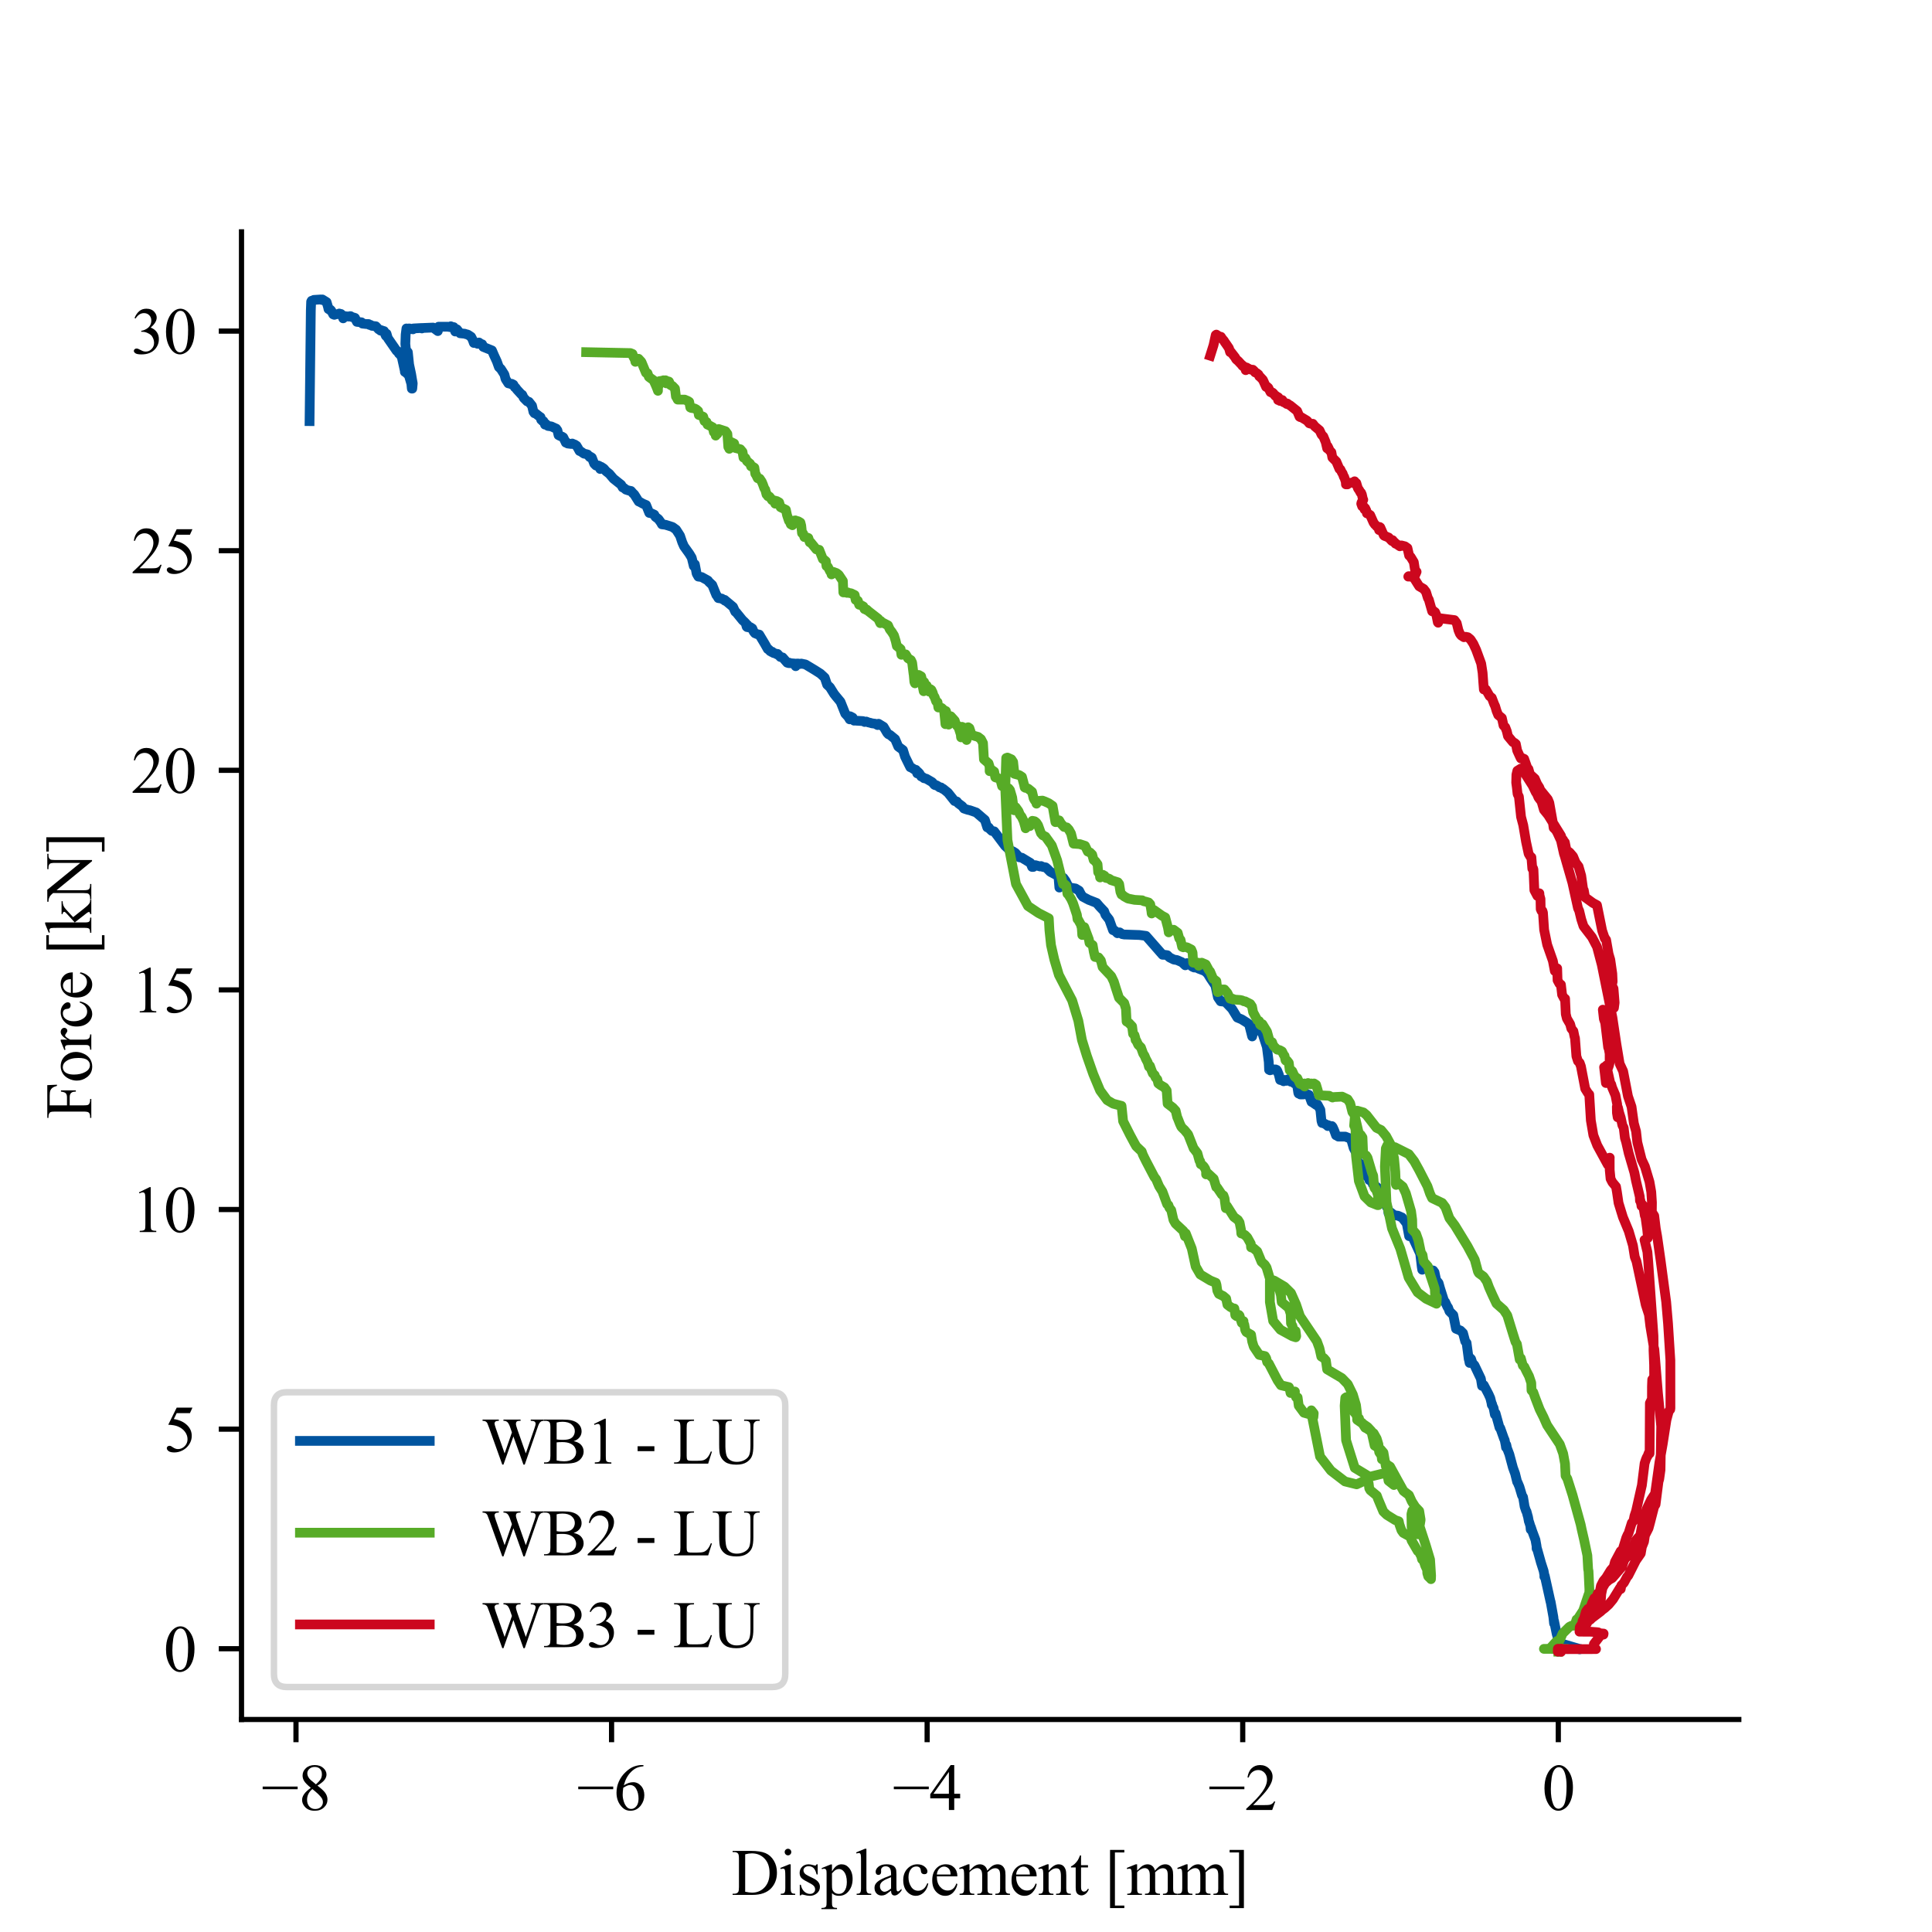 <?xml version="1.0" encoding="utf-8" standalone="no"?>
<!DOCTYPE svg PUBLIC "-//W3C//DTD SVG 1.1//EN"
  "http://www.w3.org/Graphics/SVG/1.1/DTD/svg11.dtd">
<svg xmlns:xlink="http://www.w3.org/1999/xlink" width="297.638pt" height="297.638pt" viewBox="0 0 297.638 297.638" xmlns="http://www.w3.org/2000/svg" version="1.1">
 <defs>
  <style type="text/css">*{stroke-linejoin: round; stroke-linecap: butt}</style>
 </defs>
 <g id="figure_1">
  <g id="patch_1">
   <path d="M 0 297.638 
L 297.638 297.638 
L 297.638 0 
L 0 0 
z
" style="fill: #ffffff"/>
  </g>
  <g id="axes_1">
   <g id="patch_2">
    <path d="M 37.205 264.898 
L 267.874 264.898 
L 267.874 35.717 
L 37.205 35.717 
z
" style="fill: #ffffff"/>
   </g>
   <g id="matplotlib.axis_1">
    <g id="xtick_1">
     <g id="line2d_1">
      <defs>
       <path id="mcf8d1a4bcc" d="M 0 0 
L 0 3.5 
" style="stroke: #000000; stroke-width: 0.8"/>
      </defs>
      <g>
       <use xlink:href="#mcf8d1a4bcc" x="45.599" y="264.898" style="stroke: #000000; stroke-width: 0.8"/>
      </g>
     </g>
     <g id="text_1">
      <!-- −8 -->
      <g transform="translate(40.28 278.841) scale(0.1 -0.1)">
       <defs>
        <path id="TimesNewRomanPSMT-2212" d="M 3484 2000 
L 116 2000 
L 116 2256 
L 3484 2256 
L 3484 2000 
z
" transform="scale(0.016)"/>
        <path id="TimesNewRomanPSMT-38" d="M 1228 2134 
Q 725 2547 579 2797 
Q 434 3047 434 3316 
Q 434 3728 753 4026 
Q 1072 4325 1600 4325 
Q 2113 4325 2425 4047 
Q 2738 3769 2738 3413 
Q 2738 3175 2569 2928 
Q 2400 2681 1866 2347 
Q 2416 1922 2594 1678 
Q 2831 1359 2831 1006 
Q 2831 559 2490 242 
Q 2150 -75 1597 -75 
Q 994 -75 656 303 
Q 388 606 388 966 
Q 388 1247 577 1523 
Q 766 1800 1228 2134 
z
M 1719 2469 
Q 2094 2806 2194 3001 
Q 2294 3197 2294 3444 
Q 2294 3772 2109 3958 
Q 1925 4144 1606 4144 
Q 1288 4144 1088 3959 
Q 888 3775 888 3528 
Q 888 3366 970 3203 
Q 1053 3041 1206 2894 
L 1719 2469 
z
M 1375 2016 
Q 1116 1797 991 1539 
Q 866 1281 866 981 
Q 866 578 1086 336 
Q 1306 94 1647 94 
Q 1984 94 2187 284 
Q 2391 475 2391 747 
Q 2391 972 2272 1150 
Q 2050 1481 1375 2016 
z
" transform="scale(0.016)"/>
       </defs>
       <use xlink:href="#TimesNewRomanPSMT-2212"/>
       <use xlink:href="#TimesNewRomanPSMT-38" x="56.396"/>
      </g>
     </g>
    </g>
    <g id="xtick_2">
     <g id="line2d_2">
      <g>
       <use xlink:href="#mcf8d1a4bcc" x="94.216" y="264.898" style="stroke: #000000; stroke-width: 0.8"/>
      </g>
     </g>
     <g id="text_2">
      <!-- −6 -->
      <g transform="translate(88.897 278.841) scale(0.1 -0.1)">
       <defs>
        <path id="TimesNewRomanPSMT-36" d="M 2869 4325 
L 2869 4209 
Q 2456 4169 2195 4045 
Q 1934 3922 1679 3669 
Q 1425 3416 1258 3105 
Q 1091 2794 978 2366 
Q 1428 2675 1881 2675 
Q 2316 2675 2634 2325 
Q 2953 1975 2953 1425 
Q 2953 894 2631 456 
Q 2244 -75 1606 -75 
Q 1172 -75 869 213 
Q 275 772 275 1663 
Q 275 2231 503 2743 
Q 731 3256 1154 3653 
Q 1578 4050 1965 4187 
Q 2353 4325 2688 4325 
L 2869 4325 
z
M 925 2138 
Q 869 1716 869 1456 
Q 869 1156 980 804 
Q 1091 453 1309 247 
Q 1469 100 1697 100 
Q 1969 100 2183 356 
Q 2397 613 2397 1088 
Q 2397 1622 2184 2012 
Q 1972 2403 1581 2403 
Q 1463 2403 1327 2353 
Q 1191 2303 925 2138 
z
" transform="scale(0.016)"/>
       </defs>
       <use xlink:href="#TimesNewRomanPSMT-2212"/>
       <use xlink:href="#TimesNewRomanPSMT-36" x="56.396"/>
      </g>
     </g>
    </g>
    <g id="xtick_3">
     <g id="line2d_3">
      <g>
       <use xlink:href="#mcf8d1a4bcc" x="142.833" y="264.898" style="stroke: #000000; stroke-width: 0.8"/>
      </g>
     </g>
     <g id="text_3">
      <!-- −4 -->
      <g transform="translate(137.513 278.841) scale(0.1 -0.1)">
       <defs>
        <path id="TimesNewRomanPSMT-34" d="M 2978 1563 
L 2978 1119 
L 2409 1119 
L 2409 0 
L 1894 0 
L 1894 1119 
L 100 1119 
L 100 1519 
L 2066 4325 
L 2409 4325 
L 2409 1563 
L 2978 1563 
z
M 1894 1563 
L 1894 3666 
L 406 1563 
L 1894 1563 
z
" transform="scale(0.016)"/>
       </defs>
       <use xlink:href="#TimesNewRomanPSMT-2212"/>
       <use xlink:href="#TimesNewRomanPSMT-34" x="56.396"/>
      </g>
     </g>
    </g>
    <g id="xtick_4">
     <g id="line2d_4">
      <g>
       <use xlink:href="#mcf8d1a4bcc" x="191.45" y="264.898" style="stroke: #000000; stroke-width: 0.8"/>
      </g>
     </g>
     <g id="text_4">
      <!-- −2 -->
      <g transform="translate(186.13 278.841) scale(0.1 -0.1)">
       <defs>
        <path id="TimesNewRomanPSMT-32" d="M 2934 816 
L 2638 0 
L 138 0 
L 138 116 
Q 1241 1122 1691 1759 
Q 2141 2397 2141 2925 
Q 2141 3328 1894 3587 
Q 1647 3847 1303 3847 
Q 991 3847 742 3664 
Q 494 3481 375 3128 
L 259 3128 
Q 338 3706 661 4015 
Q 984 4325 1469 4325 
Q 1984 4325 2329 3994 
Q 2675 3663 2675 3213 
Q 2675 2891 2525 2569 
Q 2294 2063 1775 1497 
Q 997 647 803 472 
L 1909 472 
Q 2247 472 2383 497 
Q 2519 522 2628 598 
Q 2738 675 2819 816 
L 2934 816 
z
" transform="scale(0.016)"/>
       </defs>
       <use xlink:href="#TimesNewRomanPSMT-2212"/>
       <use xlink:href="#TimesNewRomanPSMT-32" x="56.396"/>
      </g>
     </g>
    </g>
    <g id="xtick_5">
     <g id="line2d_5">
      <g>
       <use xlink:href="#mcf8d1a4bcc" x="240.067" y="264.898" style="stroke: #000000; stroke-width: 0.8"/>
      </g>
     </g>
     <g id="text_5">
      <!-- 0 -->
      <g transform="translate(237.567 278.841) scale(0.1 -0.1)">
       <defs>
        <path id="TimesNewRomanPSMT-30" d="M 231 2094 
Q 231 2819 450 3342 
Q 669 3866 1031 4122 
Q 1313 4325 1613 4325 
Q 2100 4325 2488 3828 
Q 2972 3213 2972 2159 
Q 2972 1422 2759 906 
Q 2547 391 2217 158 
Q 1888 -75 1581 -75 
Q 975 -75 572 641 
Q 231 1244 231 2094 
z
M 844 2016 
Q 844 1141 1059 588 
Q 1238 122 1591 122 
Q 1759 122 1940 273 
Q 2122 425 2216 781 
Q 2359 1319 2359 2297 
Q 2359 3022 2209 3506 
Q 2097 3866 1919 4016 
Q 1791 4119 1609 4119 
Q 1397 4119 1231 3928 
Q 1006 3669 925 3112 
Q 844 2556 844 2016 
z
" transform="scale(0.016)"/>
       </defs>
       <use xlink:href="#TimesNewRomanPSMT-30"/>
      </g>
     </g>
    </g>
    <g id="text_6">
     <!-- Displacement [mm] -->
     <g transform="translate(112.69 291.924) scale(0.1 -0.1)">
      <defs>
       <path id="TimesNewRomanPSMT-44" d="M 109 0 
L 109 116 
L 269 116 
Q 538 116 650 288 
Q 719 391 719 750 
L 719 3488 
Q 719 3884 631 3984 
Q 509 4122 269 4122 
L 109 4122 
L 109 4238 
L 1834 4238 
Q 2784 4238 3279 4022 
Q 3775 3806 4076 3303 
Q 4378 2800 4378 2141 
Q 4378 1256 3841 663 
Q 3238 0 2003 0 
L 109 0 
z
M 1319 306 
Q 1716 219 1984 219 
Q 2709 219 3187 728 
Q 3666 1238 3666 2109 
Q 3666 2988 3187 3494 
Q 2709 4000 1959 4000 
Q 1678 4000 1319 3909 
L 1319 306 
z
" transform="scale(0.016)"/>
       <path id="TimesNewRomanPSMT-69" d="M 928 4444 
Q 1059 4444 1151 4351 
Q 1244 4259 1244 4128 
Q 1244 3997 1151 3903 
Q 1059 3809 928 3809 
Q 797 3809 703 3903 
Q 609 3997 609 4128 
Q 609 4259 701 4351 
Q 794 4444 928 4444 
z
M 1188 2947 
L 1188 647 
Q 1188 378 1227 289 
Q 1266 200 1342 156 
Q 1419 113 1622 113 
L 1622 0 
L 231 0 
L 231 113 
Q 441 113 512 153 
Q 584 194 626 287 
Q 669 381 669 647 
L 669 1750 
Q 669 2216 641 2353 
Q 619 2453 572 2492 
Q 525 2531 444 2531 
Q 356 2531 231 2484 
L 188 2597 
L 1050 2947 
L 1188 2947 
z
" transform="scale(0.016)"/>
       <path id="TimesNewRomanPSMT-73" d="M 2050 2947 
L 2050 1972 
L 1947 1972 
Q 1828 2431 1642 2597 
Q 1456 2763 1169 2763 
Q 950 2763 815 2647 
Q 681 2531 681 2391 
Q 681 2216 781 2091 
Q 878 1963 1175 1819 
L 1631 1597 
Q 2266 1288 2266 781 
Q 2266 391 1970 151 
Q 1675 -88 1309 -88 
Q 1047 -88 709 6 
Q 606 38 541 38 
Q 469 38 428 -44 
L 325 -44 
L 325 978 
L 428 978 
Q 516 541 762 319 
Q 1009 97 1316 97 
Q 1531 97 1667 223 
Q 1803 350 1803 528 
Q 1803 744 1651 891 
Q 1500 1038 1047 1263 
Q 594 1488 453 1669 
Q 313 1847 313 2119 
Q 313 2472 555 2709 
Q 797 2947 1181 2947 
Q 1350 2947 1591 2875 
Q 1750 2828 1803 2828 
Q 1853 2828 1881 2850 
Q 1909 2872 1947 2947 
L 2050 2947 
z
" transform="scale(0.016)"/>
       <path id="TimesNewRomanPSMT-70" d="M -6 2578 
L 875 2934 
L 994 2934 
L 994 2266 
Q 1216 2644 1439 2795 
Q 1663 2947 1909 2947 
Q 2341 2947 2628 2609 
Q 2981 2197 2981 1534 
Q 2981 794 2556 309 
Q 2206 -88 1675 -88 
Q 1444 -88 1275 -22 
Q 1150 25 994 166 
L 994 -706 
Q 994 -1000 1030 -1079 
Q 1066 -1159 1155 -1206 
Q 1244 -1253 1478 -1253 
L 1478 -1369 
L -22 -1369 
L -22 -1253 
L 56 -1253 
Q 228 -1256 350 -1188 
Q 409 -1153 442 -1076 
Q 475 -1000 475 -688 
L 475 2019 
Q 475 2297 450 2372 
Q 425 2447 370 2484 
Q 316 2522 222 2522 
Q 147 2522 31 2478 
L -6 2578 
z
M 994 2081 
L 994 1013 
Q 994 666 1022 556 
Q 1066 375 1236 237 
Q 1406 100 1666 100 
Q 1978 100 2172 344 
Q 2425 663 2425 1241 
Q 2425 1897 2138 2250 
Q 1938 2494 1663 2494 
Q 1513 2494 1366 2419 
Q 1253 2363 994 2081 
z
" transform="scale(0.016)"/>
       <path id="TimesNewRomanPSMT-6c" d="M 1184 4444 
L 1184 647 
Q 1184 378 1223 290 
Q 1263 203 1344 158 
Q 1425 113 1647 113 
L 1647 0 
L 244 0 
L 244 113 
Q 441 113 512 153 
Q 584 194 625 287 
Q 666 381 666 647 
L 666 3247 
Q 666 3731 644 3842 
Q 622 3953 573 3993 
Q 525 4034 450 4034 
Q 369 4034 244 3984 
L 191 4094 
L 1044 4444 
L 1184 4444 
z
" transform="scale(0.016)"/>
       <path id="TimesNewRomanPSMT-61" d="M 1822 413 
Q 1381 72 1269 19 
Q 1100 -59 909 -59 
Q 613 -59 420 144 
Q 228 347 228 678 
Q 228 888 322 1041 
Q 450 1253 767 1440 
Q 1084 1628 1822 1897 
L 1822 2009 
Q 1822 2438 1686 2597 
Q 1550 2756 1291 2756 
Q 1094 2756 978 2650 
Q 859 2544 859 2406 
L 866 2225 
Q 866 2081 792 2003 
Q 719 1925 600 1925 
Q 484 1925 411 2006 
Q 338 2088 338 2228 
Q 338 2497 613 2722 
Q 888 2947 1384 2947 
Q 1766 2947 2009 2819 
Q 2194 2722 2281 2516 
Q 2338 2381 2338 1966 
L 2338 994 
Q 2338 584 2353 492 
Q 2369 400 2405 369 
Q 2441 338 2488 338 
Q 2538 338 2575 359 
Q 2641 400 2828 588 
L 2828 413 
Q 2478 -56 2159 -56 
Q 2006 -56 1915 50 
Q 1825 156 1822 413 
z
M 1822 616 
L 1822 1706 
Q 1350 1519 1213 1441 
Q 966 1303 859 1153 
Q 753 1003 753 825 
Q 753 600 887 451 
Q 1022 303 1197 303 
Q 1434 303 1822 616 
z
" transform="scale(0.016)"/>
       <path id="TimesNewRomanPSMT-63" d="M 2631 1088 
Q 2516 522 2178 217 
Q 1841 -88 1431 -88 
Q 944 -88 581 321 
Q 219 731 219 1428 
Q 219 2103 620 2525 
Q 1022 2947 1584 2947 
Q 2006 2947 2278 2723 
Q 2550 2500 2550 2259 
Q 2550 2141 2473 2067 
Q 2397 1994 2259 1994 
Q 2075 1994 1981 2113 
Q 1928 2178 1911 2362 
Q 1894 2547 1784 2644 
Q 1675 2738 1481 2738 
Q 1169 2738 978 2506 
Q 725 2200 725 1697 
Q 725 1184 976 792 
Q 1228 400 1656 400 
Q 1963 400 2206 609 
Q 2378 753 2541 1131 
L 2631 1088 
z
" transform="scale(0.016)"/>
       <path id="TimesNewRomanPSMT-65" d="M 681 1784 
Q 678 1147 991 784 
Q 1303 422 1725 422 
Q 2006 422 2214 576 
Q 2422 731 2563 1106 
L 2659 1044 
Q 2594 616 2278 264 
Q 1963 -88 1488 -88 
Q 972 -88 605 314 
Q 238 716 238 1394 
Q 238 2128 614 2539 
Q 991 2950 1559 2950 
Q 2041 2950 2350 2633 
Q 2659 2316 2659 1784 
L 681 1784 
z
M 681 1966 
L 2006 1966 
Q 1991 2241 1941 2353 
Q 1863 2528 1708 2628 
Q 1553 2728 1384 2728 
Q 1125 2728 920 2526 
Q 716 2325 681 1966 
z
" transform="scale(0.016)"/>
       <path id="TimesNewRomanPSMT-6d" d="M 1050 2338 
Q 1363 2650 1419 2697 
Q 1559 2816 1721 2881 
Q 1884 2947 2044 2947 
Q 2313 2947 2506 2790 
Q 2700 2634 2766 2338 
Q 3088 2713 3309 2830 
Q 3531 2947 3766 2947 
Q 3994 2947 4170 2830 
Q 4347 2713 4450 2447 
Q 4519 2266 4519 1878 
L 4519 647 
Q 4519 378 4559 278 
Q 4591 209 4675 161 
Q 4759 113 4950 113 
L 4950 0 
L 3538 0 
L 3538 113 
L 3597 113 
Q 3781 113 3884 184 
Q 3956 234 3988 344 
Q 4000 397 4000 647 
L 4000 1878 
Q 4000 2228 3916 2372 
Q 3794 2572 3525 2572 
Q 3359 2572 3192 2489 
Q 3025 2406 2788 2181 
L 2781 2147 
L 2788 2013 
L 2788 647 
Q 2788 353 2820 281 
Q 2853 209 2943 161 
Q 3034 113 3253 113 
L 3253 0 
L 1806 0 
L 1806 113 
Q 2044 113 2133 169 
Q 2222 225 2256 338 
Q 2272 391 2272 647 
L 2272 1878 
Q 2272 2228 2169 2381 
Q 2031 2581 1784 2581 
Q 1616 2581 1450 2491 
Q 1191 2353 1050 2181 
L 1050 647 
Q 1050 366 1089 281 
Q 1128 197 1204 155 
Q 1281 113 1516 113 
L 1516 0 
L 100 0 
L 100 113 
Q 297 113 375 155 
Q 453 197 493 289 
Q 534 381 534 647 
L 534 1741 
Q 534 2213 506 2350 
Q 484 2453 437 2492 
Q 391 2531 309 2531 
Q 222 2531 100 2484 
L 53 2597 
L 916 2947 
L 1050 2947 
L 1050 2338 
z
" transform="scale(0.016)"/>
       <path id="TimesNewRomanPSMT-6e" d="M 1034 2341 
Q 1538 2947 1994 2947 
Q 2228 2947 2397 2830 
Q 2566 2713 2666 2444 
Q 2734 2256 2734 1869 
L 2734 647 
Q 2734 375 2778 278 
Q 2813 200 2889 156 
Q 2966 113 3172 113 
L 3172 0 
L 1756 0 
L 1756 113 
L 1816 113 
Q 2016 113 2095 173 
Q 2175 234 2206 353 
Q 2219 400 2219 647 
L 2219 1819 
Q 2219 2209 2117 2386 
Q 2016 2563 1775 2563 
Q 1403 2563 1034 2156 
L 1034 647 
Q 1034 356 1069 288 
Q 1113 197 1189 155 
Q 1266 113 1500 113 
L 1500 0 
L 84 0 
L 84 113 
L 147 113 
Q 366 113 442 223 
Q 519 334 519 647 
L 519 1709 
Q 519 2225 495 2337 
Q 472 2450 423 2490 
Q 375 2531 294 2531 
Q 206 2531 84 2484 
L 38 2597 
L 900 2947 
L 1034 2947 
L 1034 2341 
z
" transform="scale(0.016)"/>
       <path id="TimesNewRomanPSMT-74" d="M 1031 3803 
L 1031 2863 
L 1700 2863 
L 1700 2644 
L 1031 2644 
L 1031 788 
Q 1031 509 1111 412 
Q 1191 316 1316 316 
Q 1419 316 1516 380 
Q 1613 444 1666 569 
L 1788 569 
Q 1678 263 1478 108 
Q 1278 -47 1066 -47 
Q 922 -47 784 33 
Q 647 113 581 261 
Q 516 409 516 719 
L 516 2644 
L 63 2644 
L 63 2747 
Q 234 2816 414 2980 
Q 594 3144 734 3369 
Q 806 3488 934 3803 
L 1031 3803 
z
" transform="scale(0.016)"/>
       <path id="TimesNewRomanPSMT-20" transform="scale(0.016)"/>
       <path id="TimesNewRomanPSMT-5b" d="M 1900 -1269 
L 525 -1269 
L 525 4334 
L 1900 4334 
L 1900 4088 
L 994 4088 
L 994 -1025 
L 1900 -1025 
L 1900 -1269 
z
" transform="scale(0.016)"/>
       <path id="TimesNewRomanPSMT-5d" d="M 234 4334 
L 1609 4334 
L 1609 -1272 
L 234 -1272 
L 234 -1025 
L 1141 -1025 
L 1141 4088 
L 234 4088 
L 234 4334 
z
" transform="scale(0.016)"/>
      </defs>
      <use xlink:href="#TimesNewRomanPSMT-44"/>
      <use xlink:href="#TimesNewRomanPSMT-69" x="72.217"/>
      <use xlink:href="#TimesNewRomanPSMT-73" x="100"/>
      <use xlink:href="#TimesNewRomanPSMT-70" x="138.916"/>
      <use xlink:href="#TimesNewRomanPSMT-6c" x="188.916"/>
      <use xlink:href="#TimesNewRomanPSMT-61" x="216.699"/>
      <use xlink:href="#TimesNewRomanPSMT-63" x="261.084"/>
      <use xlink:href="#TimesNewRomanPSMT-65" x="305.469"/>
      <use xlink:href="#TimesNewRomanPSMT-6d" x="349.854"/>
      <use xlink:href="#TimesNewRomanPSMT-65" x="427.637"/>
      <use xlink:href="#TimesNewRomanPSMT-6e" x="472.021"/>
      <use xlink:href="#TimesNewRomanPSMT-74" x="522.021"/>
      <use xlink:href="#TimesNewRomanPSMT-20" x="549.805"/>
      <use xlink:href="#TimesNewRomanPSMT-5b" x="574.805"/>
      <use xlink:href="#TimesNewRomanPSMT-6d" x="608.105"/>
      <use xlink:href="#TimesNewRomanPSMT-6d" x="685.889"/>
      <use xlink:href="#TimesNewRomanPSMT-5d" x="763.672"/>
     </g>
    </g>
   </g>
   <g id="matplotlib.axis_2">
    <g id="ytick_1">
     <g id="line2d_6">
      <defs>
       <path id="m7e18297921" d="M 0 0 
L -3.5 0 
" style="stroke: #000000; stroke-width: 0.8"/>
      </defs>
      <g>
       <use xlink:href="#m7e18297921" x="37.205" y="253.998" style="stroke: #000000; stroke-width: 0.8"/>
      </g>
     </g>
     <g id="text_7">
      <!-- 0 -->
      <g transform="translate(25.205 257.47) scale(0.1 -0.1)">
       <use xlink:href="#TimesNewRomanPSMT-30"/>
      </g>
     </g>
    </g>
    <g id="ytick_2">
     <g id="line2d_7">
      <g>
       <use xlink:href="#m7e18297921" x="37.205" y="220.166" style="stroke: #000000; stroke-width: 0.8"/>
      </g>
     </g>
     <g id="text_8">
      <!-- 5 -->
      <g transform="translate(25.205 223.638) scale(0.1 -0.1)">
       <defs>
        <path id="TimesNewRomanPSMT-35" d="M 2778 4238 
L 2534 3706 
L 1259 3706 
L 981 3138 
Q 1809 3016 2294 2522 
Q 2709 2097 2709 1522 
Q 2709 1188 2573 903 
Q 2438 619 2231 419 
Q 2025 219 1772 97 
Q 1413 -75 1034 -75 
Q 653 -75 479 54 
Q 306 184 306 341 
Q 306 428 378 495 
Q 450 563 559 563 
Q 641 563 702 538 
Q 763 513 909 409 
Q 1144 247 1384 247 
Q 1750 247 2026 523 
Q 2303 800 2303 1197 
Q 2303 1581 2056 1914 
Q 1809 2247 1375 2428 
Q 1034 2569 447 2591 
L 1259 4238 
L 2778 4238 
z
" transform="scale(0.016)"/>
       </defs>
       <use xlink:href="#TimesNewRomanPSMT-35"/>
      </g>
     </g>
    </g>
    <g id="ytick_3">
     <g id="line2d_8">
      <g>
       <use xlink:href="#m7e18297921" x="37.205" y="186.334" style="stroke: #000000; stroke-width: 0.8"/>
      </g>
     </g>
     <g id="text_9">
      <!-- 10 -->
      <g transform="translate(20.205 189.806) scale(0.1 -0.1)">
       <defs>
        <path id="TimesNewRomanPSMT-31" d="M 750 3822 
L 1781 4325 
L 1884 4325 
L 1884 747 
Q 1884 391 1914 303 
Q 1944 216 2037 169 
Q 2131 122 2419 116 
L 2419 0 
L 825 0 
L 825 116 
Q 1125 122 1212 167 
Q 1300 213 1334 289 
Q 1369 366 1369 747 
L 1369 3034 
Q 1369 3497 1338 3628 
Q 1316 3728 1258 3775 
Q 1200 3822 1119 3822 
Q 1003 3822 797 3725 
L 750 3822 
z
" transform="scale(0.016)"/>
       </defs>
       <use xlink:href="#TimesNewRomanPSMT-31"/>
       <use xlink:href="#TimesNewRomanPSMT-30" x="50"/>
      </g>
     </g>
    </g>
    <g id="ytick_4">
     <g id="line2d_9">
      <g>
       <use xlink:href="#m7e18297921" x="37.205" y="152.502" style="stroke: #000000; stroke-width: 0.8"/>
      </g>
     </g>
     <g id="text_10">
      <!-- 15 -->
      <g transform="translate(20.205 155.974) scale(0.1 -0.1)">
       <use xlink:href="#TimesNewRomanPSMT-31"/>
       <use xlink:href="#TimesNewRomanPSMT-35" x="50"/>
      </g>
     </g>
    </g>
    <g id="ytick_5">
     <g id="line2d_10">
      <g>
       <use xlink:href="#m7e18297921" x="37.205" y="118.67" style="stroke: #000000; stroke-width: 0.8"/>
      </g>
     </g>
     <g id="text_11">
      <!-- 20 -->
      <g transform="translate(20.205 122.142) scale(0.1 -0.1)">
       <use xlink:href="#TimesNewRomanPSMT-32"/>
       <use xlink:href="#TimesNewRomanPSMT-30" x="50"/>
      </g>
     </g>
    </g>
    <g id="ytick_6">
     <g id="line2d_11">
      <g>
       <use xlink:href="#m7e18297921" x="37.205" y="84.838" style="stroke: #000000; stroke-width: 0.8"/>
      </g>
     </g>
     <g id="text_12">
      <!-- 25 -->
      <g transform="translate(20.205 88.31) scale(0.1 -0.1)">
       <use xlink:href="#TimesNewRomanPSMT-32"/>
       <use xlink:href="#TimesNewRomanPSMT-35" x="50"/>
      </g>
     </g>
    </g>
    <g id="ytick_7">
     <g id="line2d_12">
      <g>
       <use xlink:href="#m7e18297921" x="37.205" y="51.006" style="stroke: #000000; stroke-width: 0.8"/>
      </g>
     </g>
     <g id="text_13">
      <!-- 30 -->
      <g transform="translate(20.205 54.478) scale(0.1 -0.1)">
       <defs>
        <path id="TimesNewRomanPSMT-33" d="M 325 3431 
Q 506 3859 782 4092 
Q 1059 4325 1472 4325 
Q 1981 4325 2253 3994 
Q 2459 3747 2459 3466 
Q 2459 3003 1878 2509 
Q 2269 2356 2469 2072 
Q 2669 1788 2669 1403 
Q 2669 853 2319 450 
Q 1863 -75 997 -75 
Q 569 -75 414 31 
Q 259 138 259 259 
Q 259 350 332 419 
Q 406 488 509 488 
Q 588 488 669 463 
Q 722 447 909 348 
Q 1097 250 1169 231 
Q 1284 197 1416 197 
Q 1734 197 1970 444 
Q 2206 691 2206 1028 
Q 2206 1275 2097 1509 
Q 2016 1684 1919 1775 
Q 1784 1900 1550 2001 
Q 1316 2103 1072 2103 
L 972 2103 
L 972 2197 
Q 1219 2228 1467 2375 
Q 1716 2522 1828 2728 
Q 1941 2934 1941 3181 
Q 1941 3503 1739 3701 
Q 1538 3900 1238 3900 
Q 753 3900 428 3381 
L 325 3431 
z
" transform="scale(0.016)"/>
       </defs>
       <use xlink:href="#TimesNewRomanPSMT-33"/>
       <use xlink:href="#TimesNewRomanPSMT-30" x="50"/>
      </g>
     </g>
    </g>
    <g id="text_14">
     <!-- Force [kN] -->
     <g transform="translate(14.066 172.382) rotate(-90) scale(0.1 -0.1)">
      <defs>
       <path id="TimesNewRomanPSMT-46" d="M 1309 4006 
L 1309 2341 
L 2081 2341 
Q 2347 2341 2470 2458 
Q 2594 2575 2634 2922 
L 2750 2922 
L 2750 1488 
L 2634 1488 
Q 2631 1734 2570 1850 
Q 2509 1966 2401 2023 
Q 2294 2081 2081 2081 
L 1309 2081 
L 1309 750 
Q 1309 428 1350 325 
Q 1381 247 1481 191 
Q 1619 116 1769 116 
L 1922 116 
L 1922 0 
L 103 0 
L 103 116 
L 253 116 
Q 516 116 634 269 
Q 709 369 709 750 
L 709 3488 
Q 709 3809 669 3913 
Q 638 3991 541 4047 
Q 406 4122 253 4122 
L 103 4122 
L 103 4238 
L 3256 4238 
L 3297 3306 
L 3188 3306 
Q 3106 3603 2998 3742 
Q 2891 3881 2733 3943 
Q 2575 4006 2244 4006 
L 1309 4006 
z
" transform="scale(0.016)"/>
       <path id="TimesNewRomanPSMT-6f" d="M 1600 2947 
Q 2250 2947 2644 2453 
Q 2978 2031 2978 1484 
Q 2978 1100 2793 706 
Q 2609 313 2286 112 
Q 1963 -88 1566 -88 
Q 919 -88 538 428 
Q 216 863 216 1403 
Q 216 1797 411 2186 
Q 606 2575 925 2761 
Q 1244 2947 1600 2947 
z
M 1503 2744 
Q 1338 2744 1170 2645 
Q 1003 2547 900 2300 
Q 797 2053 797 1666 
Q 797 1041 1045 587 
Q 1294 134 1700 134 
Q 2003 134 2200 384 
Q 2397 634 2397 1244 
Q 2397 2006 2069 2444 
Q 1847 2744 1503 2744 
z
" transform="scale(0.016)"/>
       <path id="TimesNewRomanPSMT-72" d="M 1038 2947 
L 1038 2303 
Q 1397 2947 1775 2947 
Q 1947 2947 2059 2842 
Q 2172 2738 2172 2600 
Q 2172 2478 2090 2393 
Q 2009 2309 1897 2309 
Q 1788 2309 1652 2417 
Q 1516 2525 1450 2525 
Q 1394 2525 1328 2463 
Q 1188 2334 1038 2041 
L 1038 669 
Q 1038 431 1097 309 
Q 1138 225 1241 169 
Q 1344 113 1538 113 
L 1538 0 
L 72 0 
L 72 113 
Q 291 113 397 181 
Q 475 231 506 341 
Q 522 394 522 644 
L 522 1753 
Q 522 2253 501 2348 
Q 481 2444 426 2487 
Q 372 2531 291 2531 
Q 194 2531 72 2484 
L 41 2597 
L 906 2947 
L 1038 2947 
z
" transform="scale(0.016)"/>
       <path id="TimesNewRomanPSMT-6b" d="M 1047 4444 
L 1047 1594 
L 1775 2259 
Q 2006 2472 2044 2528 
Q 2069 2566 2069 2603 
Q 2069 2666 2017 2711 
Q 1966 2756 1847 2763 
L 1847 2863 
L 3091 2863 
L 3091 2763 
Q 2834 2756 2664 2684 
Q 2494 2613 2291 2428 
L 1556 1750 
L 2291 822 
Q 2597 438 2703 334 
Q 2853 188 2966 144 
Q 3044 113 3238 113 
L 3238 0 
L 1847 0 
L 1847 113 
Q 1966 116 2008 148 
Q 2050 181 2050 241 
Q 2050 313 1925 472 
L 1047 1594 
L 1047 644 
Q 1047 366 1086 278 
Q 1125 191 1197 153 
Q 1269 116 1509 113 
L 1509 0 
L 53 0 
L 53 113 
Q 272 113 381 166 
Q 447 200 481 272 
Q 528 375 528 628 
L 528 3234 
Q 528 3731 506 3842 
Q 484 3953 434 3995 
Q 384 4038 303 4038 
Q 238 4038 106 3984 
L 53 4094 
L 903 4444 
L 1047 4444 
z
" transform="scale(0.016)"/>
       <path id="TimesNewRomanPSMT-4e" d="M -84 4238 
L 1066 4238 
L 3656 1059 
L 3656 3503 
Q 3656 3894 3569 3991 
Q 3453 4122 3203 4122 
L 3056 4122 
L 3056 4238 
L 4531 4238 
L 4531 4122 
L 4381 4122 
Q 4113 4122 4000 3959 
Q 3931 3859 3931 3503 
L 3931 -69 
L 3819 -69 
L 1025 3344 
L 1025 734 
Q 1025 344 1109 247 
Q 1228 116 1475 116 
L 1625 116 
L 1625 0 
L 150 0 
L 150 116 
L 297 116 
Q 569 116 681 278 
Q 750 378 750 734 
L 750 3681 
Q 566 3897 470 3965 
Q 375 4034 191 4094 
Q 100 4122 -84 4122 
L -84 4238 
z
" transform="scale(0.016)"/>
      </defs>
      <use xlink:href="#TimesNewRomanPSMT-46"/>
      <use xlink:href="#TimesNewRomanPSMT-6f" x="55.615"/>
      <use xlink:href="#TimesNewRomanPSMT-72" x="105.615"/>
      <use xlink:href="#TimesNewRomanPSMT-63" x="138.916"/>
      <use xlink:href="#TimesNewRomanPSMT-65" x="183.301"/>
      <use xlink:href="#TimesNewRomanPSMT-20" x="227.686"/>
      <use xlink:href="#TimesNewRomanPSMT-5b" x="252.686"/>
      <use xlink:href="#TimesNewRomanPSMT-6b" x="285.986"/>
      <use xlink:href="#TimesNewRomanPSMT-4e" x="335.986"/>
      <use xlink:href="#TimesNewRomanPSMT-5d" x="408.203"/>
     </g>
    </g>
   </g>
   <g id="line2d_13">
    <path d="M 240.079 254.014 
L 240.077 254.448 
L 240.079 253.985 
L 240.149 254.039 
L 243.057 254.025 
L 243.268 254.064 
L 243.3 254.023 
L 243.358 254.089 
L 243.455 254.04 
L 243.39 254.045 
L 240.22 253.107 
L 239.813 251.689 
L 239.414 249.717 
L 239.412 249.725 
L 239.412 250.109 
L 239.307 249.108 
L 238.882 246.745 
L 238.869 246.765 
L 237.983 242.766 
L 237.931 242.78 
L 237.917 242.895 
L 237.925 242.658 
L 237.812 242.029 
L 237.386 240.702 
L 237.262 240.249 
L 237.062 239.539 
L 236.737 238.382 
L 236.717 238.395 
L 236.724 238.571 
L 236.72 238.192 
L 236.547 237.224 
L 236.056 235.905 
L 235.837 235.242 
L 235.81 235.628 
L 235.759 235.073 
L 235.584 234.498 
L 235.538 234.416 
L 235.397 233.659 
L 235.339 233.476 
L 235.171 232.847 
L 235.103 232.765 
L 235.025 232.542 
L 234.875 232.095 
L 234.753 231.324 
L 234.636 230.641 
L 234.476 230.384 
L 234.077 229.044 
L 233.793 228.367 
L 233.73 228.3 
L 233.414 227.027 
L 233.076 226.094 
L 232.524 224.037 
L 232.169 223.103 
L 232.057 222.589 
L 232.011 222.981 
L 231.967 222.67 
L 231.8 221.811 
L 231.717 221.675 
L 231.126 220.011 
L 231.014 219.943 
L 230.883 219.456 
L 230.404 217.73 
L 230.312 217.825 
L 230.297 217.927 
L 230.249 217.69 
L 230.096 216.905 
L 229.942 216.6 
L 229.855 216.282 
L 229.823 216.37 
L 229.816 216.418 
L 229.772 216.113 
L 229.592 215.389 
L 229.313 214.767 
L 228.586 213.386 
L 228.467 213.447 
L 228.336 213.474 
L 228.321 213.508 
L 228.306 213.44 
L 228.139 212.398 
L 227.149 210.321 
L 226.845 210.01 
L 226.632 209.354 
L 226.481 209.205 
L 226.401 209.969 
L 226.316 209.529 
L 226.269 209.394 
L 225.939 206.891 
L 225.73 206.647 
L 225.389 205.375 
L 224.993 204.976 
L 224.31 204.705 
L 223.892 202.601 
L 223.296 202.005 
L 223.083 201.417 
L 223.005 201.369 
L 222.633 200.577 
L 222.48 200.449 
L 221.862 198.5 
L 221.629 197.668 
L 221.245 197.188 
L 220.997 196.003 
L 220.795 195.726 
L 220.224 195.631 
L 219.832 195.3 
L 219.312 195.164 
L 219.162 195.205 
L 219.123 195.151 
L 219.101 195.611 
L 219.03 195.158 
L 218.792 193.134 
L 217.625 190.597 
L 217.18 190.38 
L 217.088 190.441 
L 216.721 188.486 
L 215.999 187.566 
L 215.394 187.295 
L 214.786 187.214 
L 214.251 186.788 
L 214.13 186.977 
L 214.105 186.963 
L 214.008 186.842 
L 213.911 186.909 
L 213.838 186.267 
L 213.425 185.522 
L 213.279 185.049 
L 213.109 184.643 
L 212.72 183.425 
L 212.039 182.816 
L 212.015 182.883 
L 211.966 182.951 
L 211.942 182.816 
L 211.699 182.41 
L 211.48 182.41 
L 211.237 181.462 
L 211.164 181.53 
L 211.091 181.395 
L 210.945 181.801 
L 210.848 181.327 
L 210.799 181.395 
L 210.654 181.259 
L 210.605 181.259 
L 210.362 180.38 
L 210.119 180.177 
L 209.924 180.109 
L 209.803 179.635 
L 209.608 179.297 
L 209.317 179.229 
L 209.195 179.162 
L 209.146 179.094 
L 208.903 177.538 
L 208.539 176.861 
L 208.126 175.44 
L 207.25 175.102 
L 206.181 175.102 
L 205.986 174.967 
L 205.816 174.899 
L 205.573 174.222 
L 205.306 173.613 
L 205.184 173.478 
L 204.941 173.478 
L 204.698 173.41 
L 204.625 173.343 
L 204.552 173.478 
L 204.504 173.41 
L 204.406 173.343 
L 204.139 173.14 
L 203.92 173.072 
L 203.726 172.937 
L 203.677 173.004 
L 203.58 172.666 
L 203.41 170.974 
L 202.972 170.162 
L 202.778 170.23 
L 202.194 169.824 
L 202.048 169.756 
L 201.659 168.674 
L 201.319 168.538 
L 201.198 168.471 
L 200.809 168.606 
L 200.76 168.538 
L 200.687 168.606 
L 200.323 168.606 
L 200.177 168.471 
L 200.055 168.471 
L 200.006 168.335 
L 199.836 167.185 
L 199.545 166.915 
L 199.423 166.915 
L 199.204 166.712 
L 199.107 166.373 
L 198.864 166.644 
L 198.767 166.103 
L 198.426 166.441 
L 198.378 166.306 
L 198.329 166.441 
L 198.183 166.509 
L 197.965 166.373 
L 197.867 166.373 
L 197.746 166.576 
L 197.697 166.441 
L 197.624 166.509 
L 197.551 166.373 
L 197.503 166.441 
L 197.211 166.373 
L 197.017 165.561 
L 196.773 164.952 
L 196.676 164.817 
L 196.603 164.885 
L 196.555 164.885 
L 196.506 164.749 
L 196.457 164.817 
L 196.02 164.749 
L 195.996 164.682 
L 195.947 164.817 
L 195.923 164.749 
L 195.753 164.817 
L 195.753 164.817 
L 195.655 164.885 
L 195.582 164.749 
L 195.534 164.817 
L 195.509 164.817 
L 195.461 163.599 
L 195.169 161.298 
L 194.221 158.389 
L 193.808 158.051 
L 192.981 159.336 
L 192.908 159.674 
L 192.884 159.607 
L 192.422 157.78 
L 192.033 157.509 
L 191.28 157.036 
L 190.623 156.765 
L 189.797 155.412 
L 188.752 154.329 
L 188.047 154.261 
L 187.633 153.652 
L 187.245 151.825 
L 186.467 150.675 
L 186.053 149.998 
L 185.616 149.592 
L 184.716 149.254 
L 184.303 149.051 
L 183.963 149.051 
L 183.671 148.916 
L 183.136 148.442 
L 182.869 148.375 
L 182.602 148.713 
L 182.091 148.239 
L 181.313 147.901 
L 180.851 147.833 
L 180.171 147.495 
L 179.83 147.157 
L 179.369 147.089 
L 179.101 147.089 
L 176.549 144.179 
L 175.528 144.044 
L 173.462 143.976 
L 173.243 143.976 
L 172.878 143.909 
L 172.489 143.638 
L 172.149 143.773 
L 171.736 143.367 
L 171.468 143.3 
L 170.885 141.676 
L 170.302 140.931 
L 170.107 140.39 
L 169.402 139.646 
L 168.94 139.105 
L 167.725 138.631 
L 166.825 138.157 
L 166.558 137.819 
L 166.242 137.21 
L 165.683 136.872 
L 165.245 136.804 
L 164.929 136.736 
L 164.735 136.669 
L 164.54 136.466 
L 164.176 135.721 
L 163.836 135.248 
L 163.349 135.045 
L 163.203 136.736 
L 163.058 134.977 
L 161.794 134.3 
L 161.332 133.827 
L 161.089 133.624 
L 160.651 133.556 
L 160.384 133.421 
L 160.238 133.488 
L 159.509 133.285 
L 159.193 133.556 
L 158.998 133.556 
L 158.755 132.947 
L 157.418 132.135 
L 157.005 132.067 
L 156.421 131.391 
L 155.96 131.12 
L 155.716 131.188 
L 155.279 130.714 
L 154.841 130.308 
L 153.164 128.075 
L 152.799 128.008 
L 152.508 127.737 
L 152.313 127.466 
L 152.095 127.466 
L 151.73 126.316 
L 150.393 125.166 
L 149.421 124.827 
L 149.105 124.76 
L 148.691 124.624 
L 148.497 124.557 
L 148.254 124.218 
L 147.622 123.745 
L 147.403 123.474 
L 147.063 123.406 
L 146.042 122.121 
L 145.288 121.512 
L 145.191 121.512 
L 144.972 121.309 
L 144.753 121.309 
L 144.486 121.106 
L 144.243 120.971 
L 144.097 120.971 
L 143.951 120.903 
L 143.611 120.497 
L 142.687 119.956 
L 142.347 119.888 
L 142.104 119.685 
L 141.909 119.617 
L 141.642 119.144 
L 141.374 118.873 
L 141.302 119.144 
L 141.107 118.602 
L 140.84 118.535 
L 140.426 118.264 
L 140.232 118.196 
L 139.43 116.572 
L 139.114 115.557 
L 138.385 115.016 
L 137.898 113.866 
L 137.072 113.189 
L 136.877 113.121 
L 136.683 112.918 
L 136.124 111.971 
L 135.346 111.498 
L 135.2 111.701 
L 134.836 111.498 
L 134.301 111.43 
L 134.106 111.362 
L 133.79 111.295 
L 133.45 111.159 
L 133.207 111.227 
L 132.964 111.092 
L 131.846 111.024 
L 131.675 110.956 
L 131.578 111.024 
L 131.359 110.55 
L 130.97 110.347 
L 130.898 110.821 
L 130.825 110.686 
L 130.654 110.415 
L 130.217 109.941 
L 129.488 108.114 
L 128.758 107.235 
L 128.491 106.896 
L 127.859 105.881 
L 127.421 105.475 
L 127.057 104.393 
L 126.4 103.784 
L 125.55 103.242 
L 124.091 102.363 
L 123.751 102.295 
L 123.435 102.228 
L 123.265 102.295 
L 123.022 102.228 
L 122.73 102.228 
L 122.584 102.633 
L 122.463 102.228 
L 121.636 102.16 
L 121.587 102.092 
L 121.514 102.16 
L 121.271 102.092 
L 120.566 101.28 
L 120.226 101.213 
L 119.789 100.739 
L 119.691 100.807 
L 119.473 100.671 
L 119.181 100.604 
L 118.962 100.401 
L 118.913 100.468 
L 118.841 100.401 
L 118.67 100.333 
L 118.597 100.265 
L 118.452 100.062 
L 118.281 99.995 
L 117.82 99.183 
L 116.969 97.762 
L 116.628 97.694 
L 116.483 97.626 
L 116.312 97.559 
L 116.142 97.356 
L 116.094 97.288 
L 115.899 96.814 
L 115.583 96.611 
L 115.413 96.679 
L 115.34 96.611 
L 115.146 96.273 
L 115.097 96.611 
L 115.024 96.544 
L 114.878 96.002 
L 114.538 95.664 
L 114.441 95.596 
L 113.395 94.311 
L 113.274 94.243 
L 112.934 93.499 
L 111.718 92.484 
L 111.694 92.552 
L 111.645 92.416 
L 111.378 92.349 
L 111.183 92.213 
L 110.673 92.146 
L 110.43 91.74 
L 110.357 91.672 
L 109.725 90.116 
L 109.214 89.642 
L 109.069 89.439 
L 108.096 88.898 
L 107.586 88.83 
L 107.318 88.356 
L 107.051 86.935 
L 106.881 87.206 
L 106.565 85.92 
L 106.2 85.311 
L 105.374 84.161 
L 105.106 83.552 
L 104.766 82.537 
L 104.158 81.59 
L 103.599 81.184 
L 102.53 80.846 
L 101.97 80.778 
L 101.825 80.507 
L 101.436 79.966 
L 100.974 79.628 
L 100.804 79.289 
L 100.366 79.086 
L 100.026 79.019 
L 99.54 77.801 
L 99.053 77.598 
L 98.567 77.327 
L 98.397 77.259 
L 97.717 76.177 
L 97.498 75.974 
L 97.206 75.635 
L 96.841 75.568 
L 96.647 75.5 
L 96.428 75.432 
L 96.112 75.162 
L 95.918 75.094 
L 95.699 74.688 
L 94.508 73.741 
L 93.876 72.997 
L 93.365 72.591 
L 93.025 72.185 
L 92.612 71.914 
L 92.466 72.252 
L 92.32 71.779 
L 92.174 71.711 
L 91.98 71.779 
L 91.81 71.711 
L 91.542 71.44 
L 91.178 70.493 
L 90.959 70.358 
L 90.862 70.425 
L 90.521 70.019 
L 90.278 69.952 
L 89.962 69.884 
L 89.476 69.546 
L 89.281 69.478 
L 89.063 69.072 
L 88.82 68.666 
L 88.504 68.463 
L 88.261 68.395 
L 88.163 68.328 
L 87.993 68.395 
L 87.458 68.328 
L 87.264 68.125 
L 87.167 68.192 
L 87.142 68.125 
L 86.778 67.38 
L 86.559 67.245 
L 86.292 67.177 
L 86.097 67.042 
L 86.048 67.042 
L 85.878 66.298 
L 85.684 66.027 
L 85.514 65.959 
L 84.93 65.689 
L 84.42 65.621 
L 84.055 65.283 
L 83.958 65.418 
L 83.934 65.283 
L 83.715 64.877 
L 83.593 64.877 
L 83.423 64.674 
L 83.375 64.674 
L 83.277 64.268 
L 83.156 64.2 
L 82.378 63.591 
L 82.329 63.659 
L 82.305 63.591 
L 82.183 63.456 
L 81.965 62.509 
L 81.478 61.9 
L 81.211 61.832 
L 80.676 61.291 
L 80.457 60.817 
L 80.312 60.749 
L 79.631 60.005 
L 79.437 59.734 
L 79.315 59.667 
L 79.096 59.261 
L 78.829 59.125 
L 78.756 59.193 
L 78.707 59.125 
L 78.318 59.058 
L 77.881 58.381 
L 77.711 57.704 
L 77.37 57.163 
L 77.152 56.825 
L 76.86 56.554 
L 76.544 55.675 
L 76.106 54.727 
L 75.79 53.983 
L 74.453 53.442 
L 74.283 53.036 
L 74.162 53.036 
L 73.797 52.765 
L 73.578 52.968 
L 73.505 52.833 
L 72.995 52.833 
L 72.825 52.359 
L 72.582 51.885 
L 72.071 51.547 
L 71.779 51.479 
L 71.609 51.412 
L 70.88 51.344 
L 70.394 50.735 
L 70.199 50.735 
L 70.126 51.073 
L 69.908 50.397 
L 69.519 50.329 
L 69.446 50.261 
L 69.373 50.397 
L 68.935 50.329 
L 67.574 50.329 
L 67.452 51.006 
L 66.723 50.464 
L 65.046 50.532 
L 64.997 50.6 
L 64.924 50.532 
L 63.685 50.6 
L 63.612 50.735 
L 63.101 50.6 
L 62.98 50.6 
L 62.81 50.87 
L 62.615 50.6 
L 62.494 51.547 
L 62.445 52.968 
L 62.542 53.915 
L 62.834 54.254 
L 63.028 56.148 
L 63.344 57.637 
L 63.49 58.516 
L 63.587 59.058 
L 63.587 59.058 
L 63.514 59.87 
L 63.49 59.667 
L 63.442 59.734 
L 63.442 59.87 
L 63.369 59.125 
L 62.834 57.298 
L 62.712 57.366 
L 62.712 57.366 
L 62.712 57.569 
L 62.664 57.231 
L 62.372 57.298 
L 62.372 57.163 
L 61.862 54.863 
L 61.643 54.66 
L 61.497 54.457 
L 61.448 54.457 
L 61.278 54.118 
L 61.108 54.051 
L 59.747 52.088 
L 59.552 51.412 
L 59.455 51.75 
L 59.382 51.615 
L 59.163 51.006 
L 58.896 50.938 
L 58.75 50.87 
L 58.628 50.938 
L 58.507 50.803 
L 58.337 50.735 
L 57.899 50.261 
L 57.292 50.194 
L 57.097 50.058 
L 56.927 50.058 
L 56.781 49.923 
L 56.489 49.923 
L 55.833 49.855 
L 55.687 49.652 
L 54.982 49.585 
L 54.691 48.976 
L 54.472 48.908 
L 54.204 48.84 
L 54.01 48.705 
L 53.937 48.773 
L 53.913 48.705 
L 53.767 48.773 
L 53.086 48.705 
L 52.916 48.637 
L 52.867 49.043 
L 52.819 48.637 
L 52.722 48.637 
L 52.6 48.434 
L 52.551 48.502 
L 52.527 48.367 
L 52.478 48.434 
L 52.381 48.367 
L 52.333 48.434 
L 52.308 48.367 
L 52.26 48.299 
L 52.211 48.367 
L 51.628 48.434 
L 51.506 48.502 
L 51.336 48.434 
L 51.02 47.825 
L 50.874 47.69 
L 50.825 47.758 
L 50.753 47.69 
L 50.607 47.622 
L 50.534 47.284 
L 50.315 46.54 
L 49.659 46.134 
L 49.561 46.202 
L 49.416 46.134 
L 48.346 46.202 
L 48.249 46.337 
L 48.006 46.337 
L 47.933 46.472 
L 47.884 47.825 
L 47.69 64.877 
L 47.69 64.877 
" clip-path="url(#p3ecd4063cc)" style="fill: none; stroke: #00549f; stroke-width: 1.5; stroke-linecap: square"/>
   </g>
   <g id="line2d_14">
    <path d="M 240.067 254.448 
L 240.064 253.97 
L 240.161 254.002 
L 241.458 254.029 
L 239.227 254.025 
L 237.853 254.018 
L 239.566 254.01 
L 238.731 254.019 
L 239.338 253.353 
L 239.707 252.95 
L 239.869 252.81 
L 240.103 252.867 
L 240.101 252.884 
L 240.103 253.324 
L 240.19 252.696 
L 240.318 252.615 
L 240.731 251.652 
L 241.776 250.621 
L 242.125 250.453 
L 242.424 250.45 
L 242.627 250.283 
L 242.879 249.497 
L 243.067 249.402 
L 243.905 248.104 
L 244.734 245.635 
L 244.746 245.689 
L 244.819 245.743 
L 244.856 244.891 
L 244.724 242.042 
L 244.664 241.751 
L 244.544 239.627 
L 244.034 237.191 
L 243.664 235.587 
L 243.511 234.856 
L 242.253 230.302 
L 241.461 227.812 
L 241.187 227.345 
L 241.101 225.491 
L 240.815 223.935 
L 240.298 222.501 
L 238.339 219.551 
L 237.788 218.306 
L 237.191 217.115 
L 236.518 215.355 
L 236.209 214.496 
L 235.937 214.198 
L 235.903 213.041 
L 235.555 212.006 
L 235.157 211.235 
L 234.833 210.565 
L 234.6 210.362 
L 234.296 209.245 
L 234.155 209.239 
L 234.119 209.448 
L 233.688 207.053 
L 233.479 206.742 
L 233.124 205.618 
L 232.208 202.641 
L 231.666 201.816 
L 230.54 200.821 
L 229.925 199.515 
L 229.395 198.324 
L 229.058 197.411 
L 228.552 196.666 
L 227.837 196.145 
L 227.689 195.895 
L 227.198 194.068 
L 226.077 191.977 
L 224.142 188.811 
L 223.287 187.66 
L 222.684 185.996 
L 222.178 185.319 
L 220.62 184.575 
L 220.304 183.898 
L 219.908 182.748 
L 218.617 180.244 
L 217.866 178.891 
L 217.039 177.808 
L 214.883 176.726 
L 214.47 176.726 
L 214.178 176.523 
L 213.716 176.455 
L 213.498 176.929 
L 213.352 179.703 
L 213.595 185.184 
L 214.446 189.244 
L 215.734 192.404 
L 217.01 196.822 
L 218.393 199.096 
L 219.706 200.09 
L 221.306 200.848 
L 221.361 199.84 
L 221.092 199.61 
L 221.036 198.514 
L 220.537 196.991 
L 220.365 196.491 
L 219.981 195.103 
L 219.31 194.332 
L 219.154 193.351 
L 218.897 192.945 
L 218.515 191.077 
L 218.16 190.076 
L 217.599 189.44 
L 217.591 189.474 
L 217.557 187.904 
L 217.385 186.591 
L 216.582 183.831 
L 216.113 182.816 
L 215.369 182.207 
L 215.175 182.207 
L 215.078 182.545 
L 215.029 182.41 
L 214.956 180.515 
L 214.762 178.417 
L 214.276 176.388 
L 213.546 175.034 
L 212.768 174.087 
L 212.063 173.749 
L 210.532 171.786 
L 210.046 171.38 
L 209.098 171.11 
L 208.733 171.922 
L 208.612 173.41 
L 208.733 173.613 
L 208.83 174.087 
L 208.903 178.079 
L 209.341 181.936 
L 210.216 184.304 
L 211.188 185.252 
L 212.209 185.658 
L 212.331 185.658 
L 212.38 185.455 
L 212.282 184.101 
L 211.942 183.086 
L 211.796 183.086 
L 211.699 182.883 
L 211.553 181.124 
L 211.359 180.65 
L 210.678 178.35 
L 210.459 178.011 
L 210.119 177.808 
L 209.997 177.605 
L 209.9 175.237 
L 209.633 174.831 
L 209.341 174.628 
L 208.685 171.786 
L 208.344 171.313 
L 208.004 169.959 
L 207.615 169.35 
L 206.764 168.944 
L 205.403 169.012 
L 205.281 169.08 
L 204.771 168.809 
L 203.191 168.741 
L 202.996 167.929 
L 202.753 167.118 
L 202.437 166.915 
L 202.194 166.982 
L 202.024 166.915 
L 201.927 167.05 
L 201.878 166.982 
L 201.587 166.915 
L 201.514 166.847 
L 201.465 166.915 
L 201.027 166.982 
L 200.979 167.388 
L 200.955 166.915 
L 200.93 166.982 
L 200.614 167.05 
L 200.614 167.118 
L 200.517 167.05 
L 200.274 166.982 
L 199.861 166.103 
L 199.666 166.035 
L 199.52 165.832 
L 199.496 165.9 
L 199.447 165.832 
L 199.083 165.02 
L 199.058 165.088 
L 199.01 165.02 
L 198.937 164.885 
L 198.888 164.952 
L 198.694 164.885 
L 198.548 163.734 
L 198.281 163.396 
L 198.086 163.396 
L 198.038 163.328 
L 197.892 162.652 
L 197.77 162.516 
L 197.503 161.975 
L 197.138 161.772 
L 196.773 161.704 
L 196.36 161.298 
L 196.141 161.028 
L 195.971 160.554 
L 195.728 160.419 
L 195.607 160.351 
L 195.509 160.08 
L 195.193 158.93 
L 194.488 157.78 
L 194.294 157.983 
L 194.124 157.848 
L 193.978 157.306 
L 193.711 157.171 
L 193.054 155.953 
L 192.884 155.073 
L 192.617 154.667 
L 191.815 154.261 
L 191.644 154.261 
L 191.377 154.126 
L 191.085 154.058 
L 190.162 153.991 
L 190.04 153.923 
L 189.991 153.991 
L 189.918 153.923 
L 189.87 153.855 
L 189.821 153.923 
L 189.505 153.855 
L 189.092 152.976 
L 188.63 152.434 
L 187.852 152.434 
L 187.852 152.502 
L 187.779 152.773 
L 187.755 152.773 
L 187.585 152.84 
L 187.585 152.84 
L 187.39 151.149 
L 187.026 150.878 
L 186.904 150.81 
L 186.418 149.66 
L 186.272 149.525 
L 185.762 148.578 
L 185.13 148.307 
L 184.96 148.375 
L 184.692 148.375 
L 184.668 148.781 
L 184.595 148.375 
L 184.571 148.307 
L 184.498 148.375 
L 184.473 148.442 
L 184.4 148.375 
L 183.817 148.307 
L 183.72 146.751 
L 183.525 146.277 
L 182.869 145.939 
L 182.359 145.871 
L 182.359 145.871 
L 182.334 145.803 
L 182.286 145.939 
L 182.261 145.871 
L 182.115 145.871 
L 181.872 144.788 
L 181.678 144.585 
L 181.435 143.706 
L 180.803 143.232 
L 180.292 143.3 
L 180.171 143.435 
L 180.122 143.367 
L 180.074 143.435 
L 180.049 143.638 
L 180.049 143.57 
L 179.928 142.894 
L 179.514 141.337 
L 179.004 141.067 
L 177.764 140.187 
L 177.594 140.593 
L 177.57 140.458 
L 177.448 140.322 
L 177.424 140.728 
L 177.375 140.322 
L 177.205 139.308 
L 176.962 139.037 
L 176.5 138.902 
L 176.184 138.834 
L 175.965 138.699 
L 174.799 138.631 
L 173.778 138.428 
L 173.17 138.09 
L 172.951 137.887 
L 172.781 137.819 
L 172.611 137.413 
L 172.416 136.195 
L 172.222 135.924 
L 171.152 135.586 
L 171.007 135.451 
L 170.885 135.383 
L 170.715 135.315 
L 170.374 135.248 
L 170.156 134.909 
L 170.034 134.909 
L 169.913 134.774 
L 169.499 134.842 
L 169.499 134.842 
L 169.475 135.18 
L 169.426 134.706 
L 169.183 134.368 
L 169.086 133.15 
L 168.746 132.676 
L 168.478 132.473 
L 168.26 131.661 
L 167.919 131.323 
L 167.579 131.188 
L 167.166 130.308 
L 166.339 130.038 
L 165.391 129.97 
L 165.002 128.414 
L 164.662 127.805 
L 164.346 127.466 
L 163.933 127.399 
L 163.447 126.857 
L 163.179 126.384 
L 162.96 126.451 
L 162.693 126.654 
L 162.596 126.654 
L 162.158 124.151 
L 161.575 123.745 
L 160.967 123.474 
L 160.602 123.339 
L 159.727 123.406 
L 159.679 123.812 
L 159.63 123.406 
L 159.436 123.339 
L 159.241 123 
L 158.998 121.985 
L 158.415 121.512 
L 158.123 121.376 
L 157.977 121.376 
L 157.856 121.309 
L 157.734 120.768 
L 157.442 119.685 
L 157.029 119.414 
L 156.276 119.211 
L 156.081 117.384 
L 155.814 116.978 
L 155.206 116.708 
L 155.012 116.775 
L 154.866 121.512 
L 155.206 129.429 
L 156.519 136.195 
L 158.366 139.578 
L 159.995 140.661 
L 161.575 141.473 
L 161.672 143.3 
L 161.915 145.6 
L 162.426 147.833 
L 163.131 150.201 
L 165.172 154.126 
L 166.121 157.239 
L 166.68 160.216 
L 167.433 162.652 
L 168.43 165.494 
L 169.475 167.997 
L 170.569 169.486 
L 171.493 170.027 
L 172.781 170.365 
L 173.024 172.734 
L 174.118 174.899 
L 174.774 176.117 
L 175.042 176.591 
L 175.893 177.402 
L 176.063 177.876 
L 176.257 178.282 
L 176.597 178.959 
L 177.837 181.327 
L 178.105 181.665 
L 178.566 182.748 
L 179.077 183.56 
L 179.806 185.522 
L 180.001 185.658 
L 180.146 186.064 
L 180.438 186.436 
L 180.779 187.938 
L 181.095 188.499 
L 182.31 189.636 
L 182.553 190.462 
L 182.675 190.008 
L 183.598 192.343 
L 184.206 195.124 
L 184.911 196.342 
L 186.467 197.275 
L 187.317 197.621 
L 187.415 197.972 
L 187.536 198.839 
L 187.779 199.339 
L 188.436 199.657 
L 188.898 200.05 
L 189.092 200.997 
L 189.578 201.369 
L 190.137 201.633 
L 190.162 201.579 
L 190.162 201.66 
L 190.186 201.674 
L 190.307 202.614 
L 190.502 202.763 
L 190.867 202.709 
L 190.867 202.574 
L 190.964 202.689 
L 190.988 202.783 
L 191.304 203.798 
L 191.45 203.852 
L 191.571 203.534 
L 191.547 203.785 
L 191.693 204.055 
L 191.839 204.908 
L 192.009 205.212 
L 192.738 205.625 
L 192.908 206.674 
L 193.152 207.466 
L 194.002 208.731 
L 194.877 208.914 
L 195.072 209.252 
L 195.218 209.834 
L 195.461 210.044 
L 196.822 212.656 
L 197.333 213.407 
L 198.572 213.698 
L 198.694 213.989 
L 198.815 214.598 
L 199.034 214.367 
L 199.326 214.482 
L 199.423 214.692 
L 199.496 214.374 
L 199.472 214.773 
L 199.666 215.247 
L 199.909 215.288 
L 200.079 216.553 
L 200.882 217.642 
L 201.659 217.859 
L 201.878 217.785 
L 202.194 218.468 
L 202.34 218.312 
L 202.389 217.737 
L 202.024 217.27 
L 202.024 217.494 
L 202.121 218.184 
L 203.361 224.389 
L 205.038 226.561 
L 207.202 228.225 
L 209.001 228.672 
L 210.046 228.191 
L 210.702 228.32 
L 210.848 228.509 
L 210.945 229.294 
L 211.115 229.592 
L 212.112 230.417 
L 212.307 230.945 
L 213.109 232.86 
L 213.644 233.374 
L 214.956 234.186 
L 215.491 234.369 
L 215.588 234.849 
L 215.904 235.756 
L 216.189 236.155 
L 216.935 236.561 
L 217.307 236.805 
L 217.47 237.333 
L 218.415 238.957 
L 218.617 239.065 
L 218.802 239.464 
L 218.943 239.708 
L 219.076 240.229 
L 219.307 240.405 
L 219.565 241.203 
L 219.832 241.771 
L 219.842 241.724 
L 219.847 241.332 
L 219.879 242.34 
L 220.032 242.854 
L 220.44 243.247 
L 220.443 243.24 
L 220.452 243.28 
L 220.472 242.726 
L 220.314 240.269 
L 219.65 238.05 
L 218.469 234.437 
L 218.323 233.631 
L 218.082 233.144 
L 217.569 232.752 
L 217.441 233.253 
L 217.47 235.316 
L 217.888 236.284 
L 218.491 236.372 
L 218.86 234.139 
L 218.641 232.779 
L 218.031 232.143 
L 217.489 231.29 
L 217.059 230.336 
L 216.225 229.7 
L 215.224 227.894 
L 214.154 225.938 
L 213.668 225.634 
L 213.133 224.889 
L 212.963 224.544 
L 212.914 224.463 
L 212.89 224.808 
L 212.841 224.26 
L 212.477 223.725 
L 212.428 223.401 
L 212.355 222.507 
L 212.088 221.628 
L 211.626 220.809 
L 210.629 220.105 
L 210.313 219.95 
L 209.827 219.185 
L 209.462 218.962 
L 209.365 218.515 
L 209.025 218.197 
L 208.928 217.9 
L 208.636 217.568 
L 208.369 216.14 
L 207.737 215.856 
L 207.421 215.24 
L 207.25 215.355 
L 207.153 216.56 
L 207.372 221.878 
L 208.709 226.134 
L 210.994 227.515 
L 212.939 227.034 
L 213.741 227.095 
L 213.911 228.124 
L 214.737 228.78 
L 214.713 228.063 
L 214.446 227.866 
L 214.057 226.317 
L 213.498 225.891 
L 213.133 223.793 
L 212.671 223.252 
L 211.772 222.71 
L 211.261 220.457 
L 210.702 219.855 
L 209.074 218.732 
L 209.074 217.845 
L 208.903 216.465 
L 208.417 214.841 
L 207.639 213.251 
L 206.716 212.297 
L 204.455 210.964 
L 204.26 209.584 
L 203.944 209.218 
L 203.556 208.988 
L 203.264 207.696 
L 202.875 206.633 
L 200.274 202.77 
L 199.666 200.956 
L 198.888 199.204 
L 197.892 198.223 
L 196.336 197.303 
L 195.753 197.113 
L 195.631 197.262 
L 195.631 200.584 
L 196.141 203.507 
L 197.26 204.854 
L 199.083 205.849 
L 199.618 206.018 
L 199.69 205.835 
L 199.593 205.05 
L 199.447 205.24 
L 199.302 205.104 
L 199.107 204.265 
L 198.888 203.873 
L 198.84 202.411 
L 198.548 201.504 
L 197.454 200.605 
L 197.333 199.522 
L 197.089 198.602 
L 196.676 198.162 
L 195.874 197.607 
L 195.68 197.127 
L 195.12 195.259 
L 194.853 194.846 
L 194.343 194.386 
L 193.686 192.789 
L 193.103 192.282 
L 192.738 192.167 
L 192.69 191.598 
L 192.155 190.631 
L 191.79 190.265 
L 191.231 189.954 
L 191.231 189.995 
L 191.231 190.029 
L 191.183 189.447 
L 190.964 188.337 
L 190.721 187.945 
L 190.089 187.478 
L 189.019 185.793 
L 188.825 185.861 
L 188.849 186.131 
L 188.727 185.252 
L 188.654 184.643 
L 188.484 184.169 
L 188.241 184.034 
L 187.512 182.951 
L 187.366 182.883 
L 186.977 181.598 
L 185.883 180.583 
L 185.81 180.921 
L 185.81 180.447 
L 185.665 180.041 
L 185.446 179.703 
L 185.032 179.297 
L 185.032 179.297 
L 184.984 179.297 
L 184.984 179.365 
L 184.887 178.891 
L 184.789 178.823 
L 184.473 177.673 
L 184.012 177.064 
L 183.89 176.929 
L 183.039 174.764 
L 182.48 174.087 
L 182.261 173.884 
L 181.994 173.613 
L 181.775 173.14 
L 181.459 172.328 
L 181.362 172.125 
L 181.119 171.11 
L 180.681 170.636 
L 179.879 170.027 
L 179.879 170.027 
L 179.733 167.997 
L 179.393 167.524 
L 178.81 167.185 
L 178.445 166.915 
L 178.299 166.306 
L 178.007 165.967 
L 177.886 165.629 
L 177.594 165.358 
L 177.4 164.885 
L 177.157 164.208 
L 177.084 164.208 
L 177.011 164.343 
L 176.816 163.667 
L 176.525 163.125 
L 176.33 162.652 
L 176.111 162.313 
L 176.014 162.043 
L 175.771 161.366 
L 175.431 161.028 
L 175.358 160.96 
L 175.042 160.283 
L 174.944 160.216 
L 174.944 160.216 
L 174.896 159.877 
L 174.774 159.471 
L 174.556 159.268 
L 174.41 158.118 
L 173.899 157.577 
L 173.559 157.374 
L 173.462 155.412 
L 173.194 154.532 
L 172.392 153.72 
L 171.906 152.231 
L 171.59 151.216 
L 171.201 150.404 
L 170.18 149.322 
L 169.864 148.984 
L 169.597 147.969 
L 169.232 147.495 
L 168.697 147.427 
L 168.697 147.427 
L 168.503 146.615 
L 168.333 145.6 
L 167.846 145.262 
L 167.749 144.721 
L 167.044 142.826 
L 166.801 142.758 
L 166.704 143.164 
L 166.728 143.841 
L 166.728 144.044 
L 166.655 142.961 
L 166.509 142.42 
L 166.242 141.946 
L 166.096 141.676 
L 165.999 141.608 
L 165.902 140.931 
L 165.318 139.172 
L 165.051 138.563 
L 164.516 137.684 
L 164.443 137.684 
L 164.273 136.466 
L 164.079 136.263 
L 163.763 136.195 
L 162.863 132.541 
L 162.037 130.241 
L 161.064 128.887 
L 160.651 128.684 
L 160.359 128.346 
L 159.922 127.128 
L 159.654 126.722 
L 159.387 126.519 
L 159.047 126.451 
L 158.658 127.263 
L 158.099 127.331 
L 158.099 127.331 
L 158.001 127.602 
L 157.977 127.466 
L 157.71 126.519 
L 157.394 125.842 
L 157.126 125.504 
L 156.908 124.963 
L 156.665 124.624 
L 156.47 124.354 
L 156.251 124.421 
L 156.227 124.827 
L 156.227 124.354 
L 156.154 124.421 
L 156.081 123.948 
L 155.935 122.865 
L 155.595 121.715 
L 155.376 121.444 
L 154.38 121.106 
L 154.112 120.091 
L 153.553 119.753 
L 153.529 119.82 
L 153.334 119.753 
L 153.286 119.55 
L 153.164 118.873 
L 152.775 118.602 
L 152.581 118.535 
L 152.508 118.467 
L 152.459 118.805 
L 152.459 118.129 
L 152.289 117.587 
L 151.584 116.978 
L 151.438 114.475 
L 151.122 113.866 
L 150.685 113.527 
L 149.737 113.257 
L 149.591 112.918 
L 149.348 112.174 
L 149.153 112.039 
L 148.959 112.106 
L 148.862 113.324 
L 148.91 114.001 
L 148.618 112.377 
L 148.351 112.039 
L 148.205 111.971 
L 148.084 112.715 
L 148.108 112.986 
L 148.108 112.986 
L 148.084 113.054 
L 148.059 113.595 
L 148.011 113.121 
L 147.597 111.836 
L 147.452 111.836 
L 147.257 111.565 
L 147.087 111.024 
L 146.479 110.347 
L 145.969 110.347 
L 145.969 110.347 
L 145.944 111.092 
L 146.139 111.633 
L 146.139 111.498 
L 146.09 110.753 
L 145.92 110.144 
L 145.726 109.535 
L 145.677 110.618 
L 145.701 110.956 
L 145.701 110.889 
L 145.653 111.565 
L 145.604 111.024 
L 145.434 109.4 
L 145.069 109.062 
L 144.802 108.994 
L 144.656 108.859 
L 144.632 108.926 
L 144.559 108.994 
L 144.437 108.182 
L 144.219 108.047 
L 143.976 107.37 
L 143.83 107.167 
L 143.684 106.693 
L 143.489 106.287 
L 143.295 106.152 
L 143.173 106.558 
L 143.052 106.152 
L 142.857 106.084 
L 142.76 105.611 
L 142.493 105.475 
L 142.444 105.475 
L 142.371 105.069 
L 142.177 105.881 
L 142.298 106.49 
L 142.323 105.881 
L 141.909 104.19 
L 141.545 103.987 
L 140.767 103.987 
L 140.864 105.069 
L 140.961 105.272 
L 140.961 105.069 
L 140.913 104.122 
L 140.84 104.122 
L 140.742 103.851 
L 140.524 102.092 
L 140.329 101.686 
L 139.892 101.416 
L 139.527 100.807 
L 139.284 100.807 
L 138.871 100.807 
L 138.871 100.874 
L 138.749 99.995 
L 138.263 99.589 
L 138.166 99.521 
L 137.996 98.777 
L 137.728 97.897 
L 137.388 97.356 
L 137.072 96.95 
L 136.805 96.341 
L 135.759 95.799 
L 135.686 95.664 
L 135.613 96.002 
L 135.297 95.326 
L 133.815 94.175 
L 133.523 93.905 
L 133.474 93.972 
L 133.401 93.905 
L 133.183 93.837 
L 133.012 93.431 
L 132.648 93.228 
L 132.356 93.161 
L 132.162 92.552 
L 131.967 92.416 
L 131.821 92.416 
L 131.675 91.672 
L 131.116 91.401 
L 130.703 91.334 
L 130.606 91.266 
L 130.484 91.334 
L 130.363 91.266 
L 129.925 91.266 
L 129.852 89.507 
L 129.22 88.559 
L 128.88 88.289 
L 128.321 88.086 
L 128.151 88.086 
L 128.102 88.492 
L 128.053 88.086 
L 127.956 88.018 
L 127.932 88.086 
L 127.883 88.018 
L 127.543 87.341 
L 127.324 87.206 
L 127.227 86.462 
L 126.911 86.191 
L 126.765 86.123 
L 126.206 84.702 
L 125.768 84.635 
L 124.893 83.552 
L 124.748 83.552 
L 124.529 82.876 
L 124.14 82.74 
L 123.921 82.74 
L 123.727 82.199 
L 123.556 82.131 
L 123.435 80.981 
L 123.313 80.507 
L 122.973 80.304 
L 122.681 80.237 
L 122.535 80.169 
L 122.147 80.237 
L 122.074 80.71 
L 122.074 80.913 
L 121.976 80.846 
L 121.83 80.778 
L 121.636 80.304 
L 121.539 80.237 
L 121.247 79.357 
L 121.077 78.545 
L 120.25 78.139 
L 120.032 77.395 
L 119.667 77.192 
L 119.497 77.192 
L 119.424 77.598 
L 119.4 77.124 
L 118.938 77.056 
L 118.938 77.056 
L 118.719 76.718 
L 118.695 76.718 
L 118.549 76.515 
L 118.306 76.447 
L 118.184 76.177 
L 118.087 76.177 
L 117.893 75.432 
L 117.747 75.229 
L 117.528 74.621 
L 117.358 74.215 
L 117.042 73.741 
L 116.726 73.673 
L 116.434 73.064 
L 116.361 72.997 
L 116.215 72.049 
L 115.778 71.779 
L 115.705 71.846 
L 115.559 71.44 
L 115.073 71.034 
L 114.83 70.561 
L 114.538 70.493 
L 114.392 69.613 
L 114.052 69.207 
L 113.25 69.004 
L 113.104 68.328 
L 112.545 68.057 
L 112.423 68.192 
L 112.35 68.937 
L 112.35 69.14 
L 112.253 68.869 
L 112.204 68.869 
L 112.058 66.839 
L 111.767 66.433 
L 110.722 66.095 
L 110.649 66.162 
L 110.527 66.839 
L 110.43 66.568 
L 110.26 67.11 
L 110.235 66.839 
L 110.065 66.636 
L 109.968 66.568 
L 109.798 65.824 
L 109.044 65.418 
L 108.996 65.418 
L 108.85 65.012 
L 108.607 64.877 
L 108.534 64.877 
L 108.339 64.2 
L 107.877 63.997 
L 107.659 63.93 
L 107.561 63.321 
L 107.245 63.05 
L 106.978 62.915 
L 106.492 62.847 
L 106.395 62.779 
L 106.346 62.779 
L 106.176 61.9 
L 105.957 61.764 
L 105.471 61.561 
L 104.401 61.561 
L 104.231 61.223 
L 104.134 61.088 
L 103.988 59.87 
L 103.599 59.464 
L 103.307 59.328 
L 103.064 58.787 
L 102.821 58.719 
L 102.651 59.058 
L 102.53 58.584 
L 102.359 58.652 
L 102.214 58.584 
L 102.043 58.652 
L 101.582 58.719 
L 101.509 59.193 
L 101.509 59.193 
L 101.46 59.464 
L 101.411 59.464 
L 101.387 59.396 
L 101.363 59.531 
L 101.363 60.208 
L 101.241 59.87 
L 101.047 59.396 
L 100.682 58.584 
L 100.026 58.11 
L 100.026 58.11 
L 99.953 58.043 
L 99.758 57.501 
L 99.515 57.434 
L 98.81 55.742 
L 98.373 55.269 
L 97.911 55.269 
L 97.887 55.742 
L 97.814 55.404 
L 97.595 54.998 
L 97.449 54.524 
L 97.279 54.457 
L 97.109 54.389 
L 97.06 54.457 
L 96.987 54.389 
L 96.963 54.389 
L 90.302 54.254 
L 90.302 54.254 
" clip-path="url(#p3ecd4063cc)" style="fill: none; stroke: #57ab27; stroke-width: 1.5; stroke-linecap: square"/>
   </g>
   <g id="line2d_15">
    <path d="M 240.061 254.023 
L 240.061 254.002 
L 240.06 254.063 
L 240.107 254.008 
L 240.598 254.043 
L 240.067 254.023 
L 240.477 254.038 
L 240.492 254.48 
L 240.529 253.985 
L 240.584 253.996 
L 240.616 254.026 
L 240.565 254.029 
L 240.338 254 
L 240.008 254.262 
L 240.007 254.185 
L 239.993 254.009 
L 239.986 254.451 
L 240.011 254.037 
L 241.757 254.061 
L 245.879 254.055 
L 245.502 254.024 
L 245.548 253.279 
L 246.098 252.557 
L 246.455 252.088 
L 246.431 251.983 
L 246.368 252.115 
L 246.261 251.907 
L 246.445 251.74 
L 246.839 251.671 
L 247.021 251.825 
L 247.048 251.664 
L 246.319 251.609 
L 245.996 251.544 
L 246.231 251.479 
L 245.996 251.448 
L 245.067 251.38 
L 243.329 251.37 
L 243.378 250.671 
L 243.942 249.819 
L 244.177 249.407 
L 244.423 249.065 
L 244.472 249.035 
L 244.651 248.368 
L 244.839 248.114 
L 245.291 246.907 
L 245.621 246.21 
L 245.745 246.251 
L 245.937 246.048 
L 246.142 245.486 
L 246.428 245.364 
L 246.633 244.309 
L 247.012 243.558 
L 247.435 243.057 
L 248.14 241.914 
L 248.597 241.393 
L 248.794 240.621 
L 249.674 238.97 
L 249.963 238.787 
L 250.534 236.92 
L 250.753 236.426 
L 250.872 236.257 
L 251.387 234.619 
L 251.647 234.301 
L 251.798 233.544 
L 252.044 232.806 
L 252.841 229.26 
L 252.943 228.827 
L 253.364 225.437 
L 253.56 224.849 
L 253.723 224.463 
L 253.804 224.368 
L 253.998 223.847 
L 254.008 223.861 
L 254.051 223.847 
L 254.127 223.922 
L 254.134 223.489 
L 254.173 216.161 
L 254.491 215.518 
L 254.496 213.589 
L 254.535 212.534 
L 254.735 212.283 
L 254.747 212.297 
L 254.815 212.331 
L 254.837 212.27 
L 254.825 210.281 
L 254.735 208.021 
L 254.749 206.83 
L 254.73 205.788 
L 253.925 194.427 
L 253.796 192.871 
L 253.349 191.017 
L 253.461 191.01 
L 253.833 190.759 
L 253.867 190.489 
L 253.76 189.406 
L 253.475 187.369 
L 253.398 187.275 
L 253.142 185.725 
L 252.97 185.522 
L 252.877 185.793 
L 252.856 185.59 
L 252.671 184.778 
L 252.649 184.981 
L 252.622 184.372 
L 252.029 181.868 
L 251.788 180.65 
L 250.959 177.808 
L 250.933 177.741 
L 250.512 175.914 
L 250.327 175.305 
L 250.143 173.749 
L 249.936 173.343 
L 249.688 172.192 
L 249.435 171.38 
L 249.263 170.636 
L 249.085 170.501 
L 249.1 171.448 
L 249.212 172.125 
L 249.229 171.719 
L 249.134 170.095 
L 248.869 168.741 
L 248.354 167.524 
L 248.22 167.05 
L 248.181 167.118 
L 248.142 167.118 
L 247.999 166.509 
L 247.576 164.614 
L 247.488 164.479 
L 247.403 166.847 
L 247.121 164.411 
L 247.323 164.343 
L 247.493 164.14 
L 247.68 164.682 
L 247.875 164.14 
L 247.979 163.667 
L 247.974 162.313 
L 247.819 161.434 
L 247.748 161.366 
L 247.294 157.577 
L 247.085 156.968 
L 246.927 155.547 
L 247.017 156.021 
L 247.685 155.682 
L 248.638 155.276 
L 248.747 154.464 
L 248.575 152.299 
L 248.249 151.69 
L 248.166 151.69 
L 248.356 151.622 
L 248.441 151.216 
L 248.388 149.998 
L 248.076 147.833 
L 247.814 146.954 
L 247.435 144.788 
L 247.367 144.721 
L 247.257 144.518 
L 247.233 144.585 
L 246.822 143.367 
L 246.027 139.443 
L 245.4 139.105 
L 244.185 138.225 
L 243.995 137.142 
L 243.912 137.142 
L 243.599 134.909 
L 243.193 133.488 
L 242.733 132.879 
L 242.341 131.932 
L 241.814 131.323 
L 241.348 130.985 
L 241.255 130.646 
L 241.077 129.767 
L 240.981 129.699 
L 240.799 129.361 
L 240.715 129.564 
L 240.483 128.752 
L 238.508 125.572 
L 237.852 124.76 
L 237.48 123.474 
L 237.016 122.865 
L 236.754 122.256 
L 236.6 122.053 
L 236.117 121.038 
L 235.643 120.294 
L 234.483 118.467 
L 234.308 118.399 
L 233.759 118.738 
L 233.613 119.347 
L 233.579 120.565 
L 233.679 121.309 
L 233.793 122.324 
L 233.997 122.73 
L 234.328 125.842 
L 234.668 127.128 
L 235.103 129.699 
L 235.497 131.526 
L 235.781 132 
L 235.922 132.067 
L 236.063 133.827 
L 236.177 133.759 
L 236.241 133.962 
L 236.379 137.142 
L 236.844 138.022 
L 237.101 137.954 
L 237.152 137.616 
L 237.177 137.954 
L 237.327 138.496 
L 237.325 138.496 
L 237.354 140.052 
L 237.471 140.322 
L 237.617 140.322 
L 237.705 140.593 
L 237.884 143.232 
L 238.353 145.533 
L 239.231 148.036 
L 239.53 149.592 
L 239.897 149.186 
L 239.951 151.013 
L 240.248 151.555 
L 240.474 151.69 
L 240.65 153.246 
L 241.089 154.058 
L 241.114 153.855 
L 241.128 154.261 
L 241.219 156.224 
L 241.384 156.9 
L 241.893 157.78 
L 242.073 158.457 
L 242.393 158.862 
L 242.558 159.674 
L 242.641 159.945 
L 242.855 162.719 
L 243.093 163.464 
L 243.358 163.734 
L 243.553 164.276 
L 244.214 167.727 
L 244.681 168.471 
L 244.836 168.606 
L 245.079 172.598 
L 245.471 174.899 
L 246.069 176.455 
L 247.695 179.432 
L 247.882 179.432 
L 247.994 178.35 
L 247.982 178.35 
L 247.987 180.244 
L 248.118 181.598 
L 248.397 182.139 
L 248.959 182.816 
L 249.1 183.628 
L 249.348 185.319 
L 250.019 187.505 
L 250.918 189.67 
L 251.567 191.876 
L 251.847 193.635 
L 252.117 194.339 
L 253.536 201.011 
L 254.032 202.533 
L 254.239 204.292 
L 254.781 207.56 
L 254.863 207.865 
L 255.418 214.604 
L 255.918 219.733 
L 255.814 226.459 
L 255.615 227.873 
L 255.5 228.266 
L 255.051 231.777 
L 254.834 232.116 
L 254.195 234.613 
L 253.971 235.438 
L 253.417 236.534 
L 253.269 237.515 
L 252.941 238.321 
L 252.773 239.322 
L 252.017 240.411 
L 250.838 242.746 
L 250.663 242.929 
L 250.177 243.828 
L 249.785 244.248 
L 249.686 244.803 
L 249.63 244.559 
L 249.571 244.634 
L 248.497 246.386 
L 247.831 247.191 
L 247.211 247.752 
L 246.793 248.062 
L 246.599 248.253 
L 245.22 249.298 
L 244.997 249.529 
L 244.435 249.828 
L 244.44 249.799 
L 244.493 250.083 
L 244.323 250.027 
L 243.852 249.881 
L 243.784 250.263 
L 243.796 249.767 
L 243.903 249.525 
L 243.956 249.595 
L 243.981 249.487 
L 244.333 248.267 
L 244.625 247.869 
L 245.449 247.543 
L 246.047 246.745 
L 246.353 246.596 
L 246.475 246.4 
L 246.633 246.352 
L 246.686 245.561 
L 246.878 244.634 
L 247.303 243.903 
L 247.87 243.395 
L 248.375 243.111 
L 249.683 241.596 
L 249.863 241.386 
L 250.213 240.364 
L 250.476 239.992 
L 251.254 239.369 
L 251.533 238.733 
L 251.99 237.326 
L 252.416 236.825 
L 252.685 236.561 
L 253.106 234.268 
L 253.723 232.386 
L 254.36 231.053 
L 254.978 230.099 
L 255.649 225.295 
L 256.144 222.514 
L 256.73 218.745 
L 257.071 217.466 
L 257.277 217.155 
L 257.311 217.142 
L 257.34 216.939 
L 257.333 209.557 
L 256.973 203.9 
L 256.687 200.564 
L 255.838 194.231 
L 255.301 190.482 
L 255.087 189.271 
L 254.846 187.302 
L 254.516 186.788 
L 254.443 186.713 
L 254.428 186.747 
L 254.443 187.011 
L 254.477 186.747 
L 254.494 185.252 
L 254.389 183.628 
L 254.117 182.071 
L 253.41 179.703 
L 252.902 178.62 
L 252.241 175.982 
L 252.048 174.29 
L 251.711 173.072 
L 251.348 170.501 
L 250.799 168.877 
L 250.055 165.02 
L 249.518 163.87 
L 249.015 160.825 
L 248.405 156.765 
L 246.766 148.645 
L 246.035 145.871 
L 245.252 144.382 
L 243.951 142.691 
L 243.599 141.608 
L 243.29 140.322 
L 243.103 139.916 
L 242.237 135.992 
L 241.341 132.879 
L 241.074 131.932 
L 240.937 131.526 
L 240.483 129.496 
L 239.921 128.278 
L 239.689 127.872 
L 239.348 127.534 
L 239.264 126.925 
L 238.682 123.677 
L 238.459 123.136 
L 237.305 121.715 
L 237.143 121.309 
L 236.8 120.768 
L 236.45 119.956 
L 235.701 119.279 
L 235.47 118.467 
L 235.378 118.535 
L 234.809 116.911 
L 234.335 116.708 
L 234.303 116.843 
L 234.228 116.708 
L 233.732 115.625 
L 233.528 114.61 
L 233.277 114.407 
L 233.09 114.339 
L 232.359 113.46 
L 232.31 113.392 
L 232.133 112.648 
L 231.899 112.039 
L 231.629 111.768 
L 231.374 110.618 
L 230.81 110.144 
L 230.562 109.535 
L 230.339 108.791 
L 230.181 108.453 
L 229.821 107.505 
L 229.481 107.235 
L 228.907 106.22 
L 228.598 106.22 
L 228.513 105.137 
L 228.406 103.648 
L 228.187 102.228 
L 227.419 100.13 
L 226.982 99.183 
L 226.542 98.506 
L 226.136 98.168 
L 225.793 98.1 
L 225.526 98.168 
L 225.107 97.897 
L 224.903 97.626 
L 224.682 97.085 
L 224.417 96.002 
L 224.067 95.529 
L 221.916 95.258 
L 221.828 95.258 
L 221.558 95.935 
L 221.532 95.867 
L 221.505 95.867 
L 221.289 94.784 
L 221.089 94.311 
L 220.815 94.108 
L 220.749 94.108 
L 220.691 93.972 
L 220.632 94.175 
L 220.114 92.349 
L 219.978 92.146 
L 219.689 91.198 
L 219.327 90.725 
L 218.634 90.319 
L 217.786 88.965 
L 217.022 88.762 
L 216.954 88.83 
L 217.088 88.83 
L 218.034 88.559 
L 218.238 88.086 
L 218.092 87.95 
L 218.024 87.883 
L 217.953 87.544 
L 217.805 86.597 
L 217.312 85.785 
L 217.086 85.582 
L 216.828 84.432 
L 216.439 84.161 
L 215.902 84.026 
L 215.661 84.161 
L 215.175 83.823 
L 214.981 83.755 
L 214.859 83.552 
L 214.786 83.552 
L 214.543 83.214 
L 214.446 83.349 
L 214.373 83.282 
L 213.935 82.808 
L 213.741 82.74 
L 213.619 82.673 
L 213.4 82.605 
L 213.279 82.47 
L 213.255 82.537 
L 213.206 82.402 
L 213.182 82.47 
L 212.647 81.252 
L 212.55 81.184 
L 212.525 81.252 
L 212.477 81.252 
L 212.477 81.184 
L 212.452 81.658 
L 212.38 81.184 
L 212.112 81.116 
L 211.942 80.913 
L 211.845 80.846 
L 211.65 80.575 
L 211.602 80.507 
L 211.091 79.357 
L 210.994 79.289 
L 210.775 79.154 
L 210.581 79.086 
L 210.508 78.68 
L 210.313 78.274 
L 210.24 78.342 
L 210.216 78.477 
L 210.167 78.274 
L 210.07 78.004 
L 209.997 78.071 
L 209.851 78.004 
L 209.851 78.004 
L 209.706 77.598 
L 209.754 77.395 
L 210.022 76.989 
L 209.997 77.056 
L 209.803 76.177 
L 209.681 75.906 
L 209.608 75.906 
L 209.39 75.5 
L 209.195 75.229 
L 208.952 74.418 
L 208.879 74.621 
L 208.782 74.553 
L 208.685 74.147 
L 208.612 74.215 
L 208.32 74.35 
L 207.664 74.418 
L 207.591 74.621 
L 207.566 74.621 
L 207.348 74.621 
L 207.348 74.553 
L 207.323 74.215 
L 207.08 73.47 
L 207.032 73.47 
L 206.837 72.929 
L 206.764 72.861 
L 206.497 72.32 
L 206.351 72.252 
L 205.865 71.102 
L 205.257 70.493 
L 205.111 69.681 
L 204.844 69.41 
L 204.698 69.072 
L 204.528 68.734 
L 204.455 69.072 
L 204.236 68.125 
L 203.872 67.245 
L 203.604 66.974 
L 203.288 66.298 
L 202.559 65.689 
L 202.243 65.283 
L 202.097 65.283 
L 201.951 65.283 
L 201.708 65.215 
L 201.368 64.809 
L 200.347 64.2 
L 200.323 64.268 
L 200.274 64.2 
L 200.201 64.2 
L 199.836 63.321 
L 198.742 62.441 
L 198.597 62.373 
L 198.499 62.306 
L 198.329 62.17 
L 198.232 62.238 
L 197.965 62.035 
L 197.746 61.967 
L 197.551 61.629 
L 197.43 61.764 
L 197.308 61.697 
L 197.187 61.764 
L 196.944 61.223 
L 196.895 61.629 
L 196.846 61.155 
L 196.652 61.088 
L 196.53 60.952 
L 196.506 61.02 
L 196.433 60.952 
L 196.239 60.682 
L 196.19 60.614 
L 196.19 60.614 
L 196.044 60.479 
L 195.996 60.546 
L 195.947 60.479 
L 195.728 60.411 
L 195.728 60.411 
L 195.388 59.734 
L 195.266 59.667 
L 195.242 59.599 
L 195.169 59.667 
L 195.048 59.599 
L 194.561 58.516 
L 194.051 57.975 
L 194.002 57.975 
L 193.881 57.704 
L 193.808 57.637 
L 193.54 57.434 
L 193.346 57.366 
L 193.224 57.163 
L 193.006 56.96 
L 192.957 57.028 
L 192.908 56.96 
L 192.495 56.892 
L 192.301 56.757 
L 192.131 56.689 
L 192.058 56.622 
L 192.009 56.689 
L 191.936 56.622 
L 191.912 57.028 
L 191.839 56.554 
L 191.571 56.486 
L 191.426 56.283 
L 191.401 56.351 
L 191.377 56.283 
L 190.867 55.742 
L 190.818 55.675 
L 190.502 55.404 
L 190.429 55.336 
L 190.283 55.066 
L 189.602 54.186 
L 189.505 54.254 
L 189.335 53.645 
L 188.873 52.968 
L 188.679 52.697 
L 188.557 52.494 
L 188.266 52.156 
L 188.095 51.885 
L 187.804 51.818 
L 187.39 51.547 
L 187.293 51.615 
L 186.953 53.171 
L 186.442 54.795 
L 186.442 54.795 
" clip-path="url(#p3ecd4063cc)" style="fill: none; stroke: #cc071e; stroke-width: 1.5; stroke-linecap: square"/>
   </g>
   <g id="patch_3">
    <path d="M 37.205 264.898 
L 37.205 35.717 
" style="fill: none; stroke: #000000; stroke-width: 0.8; stroke-linejoin: miter; stroke-linecap: square"/>
   </g>
   <g id="patch_4">
    <path d="M 37.205 264.898 
L 267.874 264.898 
" style="fill: none; stroke: #000000; stroke-width: 0.8; stroke-linejoin: miter; stroke-linecap: square"/>
   </g>
   <g id="legend_1">
    <g id="patch_5">
     <path d="M 44.205 259.898 
L 118.973 259.898 
Q 120.973 259.898 120.973 257.898 
L 120.973 216.48 
Q 120.973 214.48 118.973 214.48 
L 44.205 214.48 
Q 42.205 214.48 42.205 216.48 
L 42.205 257.898 
Q 42.205 259.898 44.205 259.898 
z
" style="fill: #ffffff; opacity: 0.8; stroke: #cccccc; stroke-linejoin: miter"/>
    </g>
    <g id="line2d_16">
     <path d="M 46.205 221.98 
L 56.205 221.98 
L 66.205 221.98 
" style="fill: none; stroke: #00549f; stroke-width: 1.5; stroke-linecap: square"/>
    </g>
    <g id="text_15">
     <!-- WB1 - LU -->
     <g transform="translate(74.205 225.48) scale(0.1 -0.1)">
      <defs>
       <path id="TimesNewRomanPSMT-57" d="M 5991 4238 
L 5991 4122 
Q 5825 4122 5722 4062 
Q 5619 4003 5525 3841 
Q 5463 3731 5328 3319 
L 4147 -97 
L 4022 -97 
L 3056 2613 
L 2097 -97 
L 1984 -97 
L 725 3422 
Q 584 3816 547 3888 
Q 484 4006 376 4064 
Q 269 4122 84 4122 
L 84 4238 
L 1653 4238 
L 1653 4122 
L 1578 4122 
Q 1413 4122 1325 4047 
Q 1238 3972 1238 3866 
Q 1238 3756 1375 3363 
L 2209 984 
L 2913 3006 
L 2788 3363 
L 2688 3647 
Q 2622 3803 2541 3922 
Q 2500 3981 2441 4022 
Q 2363 4078 2284 4103 
Q 2225 4122 2097 4122 
L 2097 4238 
L 3747 4238 
L 3747 4122 
L 3634 4122 
Q 3459 4122 3378 4047 
Q 3297 3972 3297 3844 
Q 3297 3684 3438 3288 
L 4250 984 
L 5056 3319 
Q 5194 3706 5194 3856 
Q 5194 3928 5148 3990 
Q 5103 4053 5034 4078 
Q 4916 4122 4725 4122 
L 4725 4238 
L 5991 4238 
z
" transform="scale(0.016)"/>
       <path id="TimesNewRomanPSMT-42" d="M 2956 2163 
Q 3397 2069 3616 1863 
Q 3919 1575 3919 1159 
Q 3919 844 3719 555 
Q 3519 266 3170 133 
Q 2822 0 2106 0 
L 106 0 
L 106 116 
L 266 116 
Q 531 116 647 284 
Q 719 394 719 750 
L 719 3488 
Q 719 3881 628 3984 
Q 506 4122 266 4122 
L 106 4122 
L 106 4238 
L 1938 4238 
Q 2450 4238 2759 4163 
Q 3228 4050 3475 3764 
Q 3722 3478 3722 3106 
Q 3722 2788 3528 2536 
Q 3334 2284 2956 2163 
z
M 1319 2331 
Q 1434 2309 1582 2298 
Q 1731 2288 1909 2288 
Q 2366 2288 2595 2386 
Q 2825 2484 2947 2687 
Q 3069 2891 3069 3131 
Q 3069 3503 2766 3765 
Q 2463 4028 1881 4028 
Q 1569 4028 1319 3959 
L 1319 2331 
z
M 1319 306 
Q 1681 222 2034 222 
Q 2600 222 2897 476 
Q 3194 731 3194 1106 
Q 3194 1353 3059 1581 
Q 2925 1809 2622 1940 
Q 2319 2072 1872 2072 
Q 1678 2072 1540 2065 
Q 1403 2059 1319 2044 
L 1319 306 
z
" transform="scale(0.016)"/>
       <path id="TimesNewRomanPSMT-2d" d="M 259 1672 
L 1875 1672 
L 1875 1200 
L 259 1200 
L 259 1672 
z
" transform="scale(0.016)"/>
       <path id="TimesNewRomanPSMT-4c" d="M 3669 1172 
L 3772 1150 
L 3409 0 
L 128 0 
L 128 116 
L 288 116 
Q 556 116 672 291 
Q 738 391 738 753 
L 738 3488 
Q 738 3884 650 3984 
Q 528 4122 288 4122 
L 128 4122 
L 128 4238 
L 2047 4238 
L 2047 4122 
Q 1709 4125 1573 4059 
Q 1438 3994 1388 3894 
Q 1338 3794 1338 3416 
L 1338 753 
Q 1338 494 1388 397 
Q 1425 331 1503 300 
Q 1581 269 1991 269 
L 2300 269 
Q 2788 269 2984 341 
Q 3181 413 3343 595 
Q 3506 778 3669 1172 
z
" transform="scale(0.016)"/>
       <path id="TimesNewRomanPSMT-55" d="M 3053 4122 
L 3053 4238 
L 4553 4238 
L 4553 4122 
L 4394 4122 
Q 4144 4122 4009 3913 
Q 3944 3816 3944 3463 
L 3944 1744 
Q 3944 1106 3817 754 
Q 3691 403 3320 151 
Q 2950 -100 2313 -100 
Q 1619 -100 1259 140 
Q 900 381 750 788 
Q 650 1066 650 1831 
L 650 3488 
Q 650 3878 542 4000 
Q 434 4122 194 4122 
L 34 4122 
L 34 4238 
L 1866 4238 
L 1866 4122 
L 1703 4122 
Q 1441 4122 1328 3956 
Q 1250 3844 1250 3488 
L 1250 1641 
Q 1250 1394 1295 1075 
Q 1341 756 1459 578 
Q 1578 400 1801 284 
Q 2025 169 2350 169 
Q 2766 169 3094 350 
Q 3422 531 3542 814 
Q 3663 1097 3663 1772 
L 3663 3488 
Q 3663 3884 3575 3984 
Q 3453 4122 3213 4122 
L 3053 4122 
z
" transform="scale(0.016)"/>
      </defs>
      <use xlink:href="#TimesNewRomanPSMT-57"/>
      <use xlink:href="#TimesNewRomanPSMT-42" x="94.385"/>
      <use xlink:href="#TimesNewRomanPSMT-31" x="161.084"/>
      <use xlink:href="#TimesNewRomanPSMT-20" x="211.084"/>
      <use xlink:href="#TimesNewRomanPSMT-2d" x="236.084"/>
      <use xlink:href="#TimesNewRomanPSMT-20" x="269.385"/>
      <use xlink:href="#TimesNewRomanPSMT-4c" x="294.385"/>
      <use xlink:href="#TimesNewRomanPSMT-55" x="355.469"/>
     </g>
    </g>
    <g id="line2d_17">
     <path d="M 46.205 236.12 
L 56.205 236.12 
L 66.205 236.12 
" style="fill: none; stroke: #57ab27; stroke-width: 1.5; stroke-linecap: square"/>
    </g>
    <g id="text_16">
     <!-- WB2 - LU -->
     <g transform="translate(74.205 239.62) scale(0.1 -0.1)">
      <use xlink:href="#TimesNewRomanPSMT-57"/>
      <use xlink:href="#TimesNewRomanPSMT-42" x="94.385"/>
      <use xlink:href="#TimesNewRomanPSMT-32" x="161.084"/>
      <use xlink:href="#TimesNewRomanPSMT-20" x="211.084"/>
      <use xlink:href="#TimesNewRomanPSMT-2d" x="236.084"/>
      <use xlink:href="#TimesNewRomanPSMT-20" x="269.385"/>
      <use xlink:href="#TimesNewRomanPSMT-4c" x="294.385"/>
      <use xlink:href="#TimesNewRomanPSMT-55" x="355.469"/>
     </g>
    </g>
    <g id="line2d_18">
     <path d="M 46.205 250.259 
L 56.205 250.259 
L 66.205 250.259 
" style="fill: none; stroke: #cc071e; stroke-width: 1.5; stroke-linecap: square"/>
    </g>
    <g id="text_17">
     <!-- WB3 - LU -->
     <g transform="translate(74.205 253.759) scale(0.1 -0.1)">
      <use xlink:href="#TimesNewRomanPSMT-57"/>
      <use xlink:href="#TimesNewRomanPSMT-42" x="94.385"/>
      <use xlink:href="#TimesNewRomanPSMT-33" x="161.084"/>
      <use xlink:href="#TimesNewRomanPSMT-20" x="211.084"/>
      <use xlink:href="#TimesNewRomanPSMT-2d" x="236.084"/>
      <use xlink:href="#TimesNewRomanPSMT-20" x="269.385"/>
      <use xlink:href="#TimesNewRomanPSMT-4c" x="294.385"/>
      <use xlink:href="#TimesNewRomanPSMT-55" x="355.469"/>
     </g>
    </g>
   </g>
  </g>
 </g>
 <defs>
  <clipPath id="p3ecd4063cc">
   <rect x="37.205" y="35.717" width="230.669" height="229.181"/>
  </clipPath>
 </defs>
</svg>
